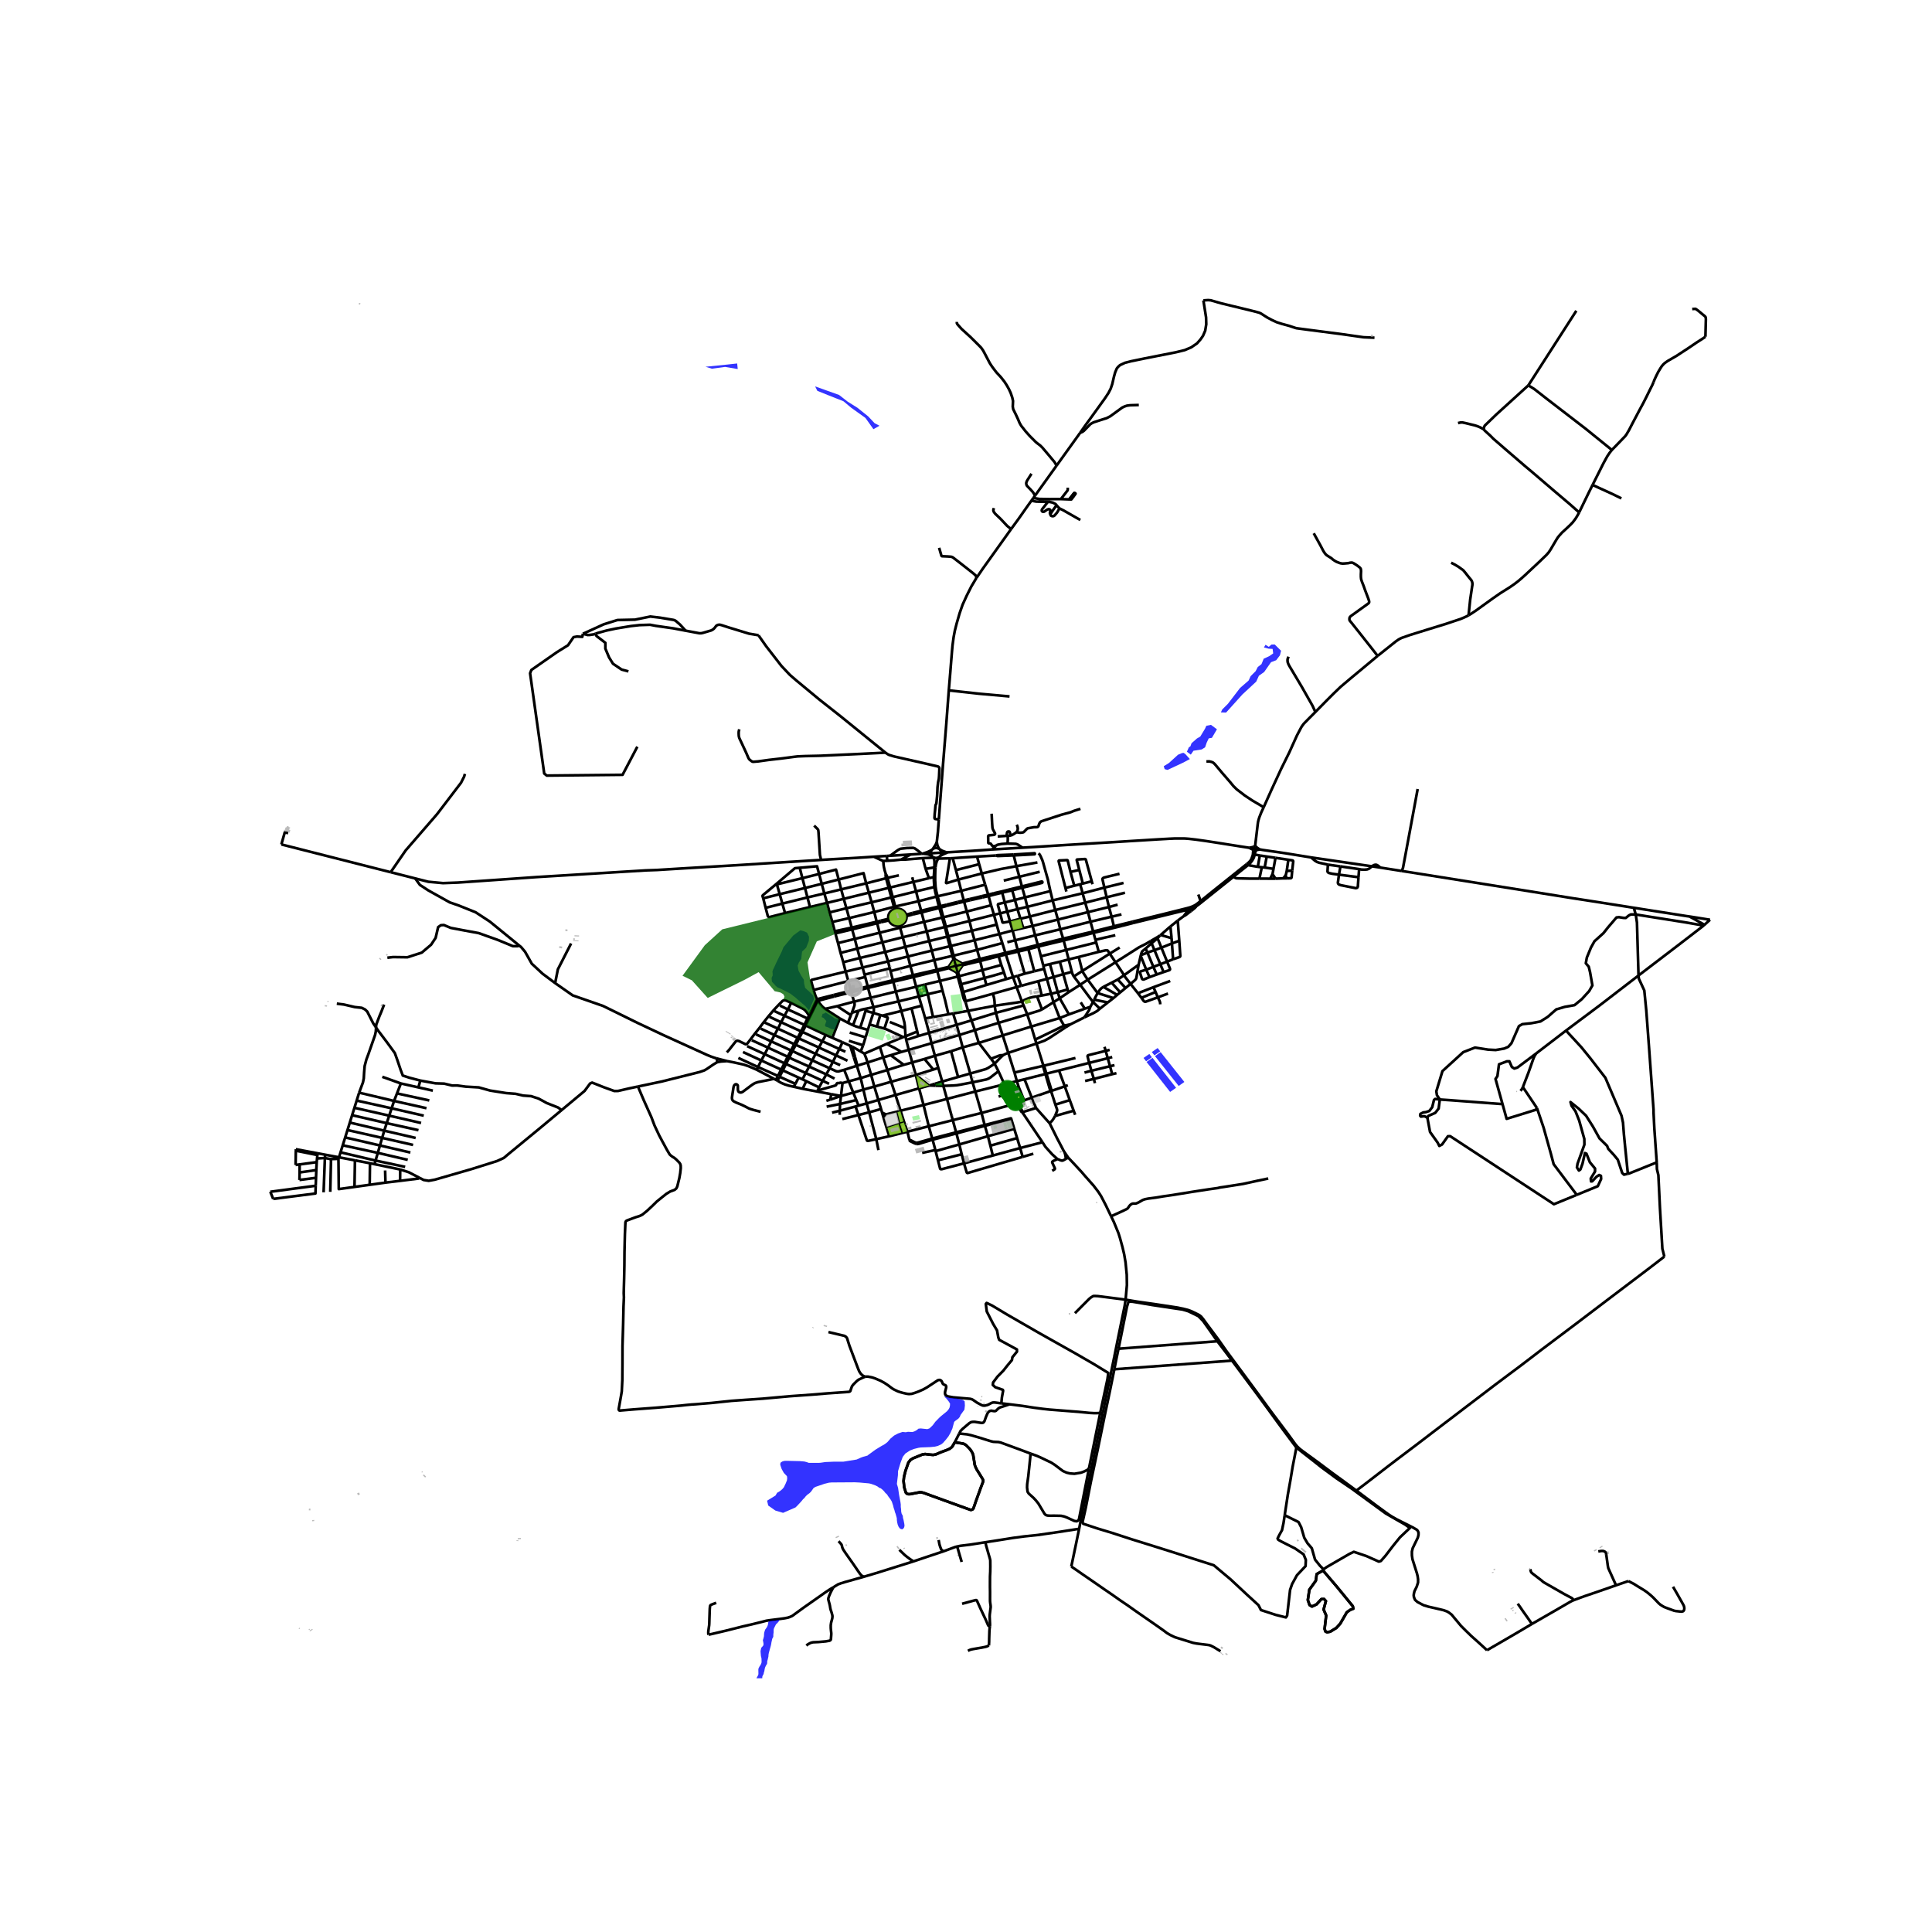 <svg xmlns="http://www.w3.org/2000/svg" xmlns:xlink="http://www.w3.org/1999/xlink" width="960" height="960" viewBox="0 0 720 720"><defs><style>*{stroke-linejoin:round;stroke-linecap:butt}</style></defs><g id="figure_1"><path id="patch_1" d="M0 720h720V0H0z" style="fill:#fff"/><g id="axes_1"><path id="patch_2" d="M90 625.44h558V101.76H90z" style="fill:#fff"/><g id="LineCollection_1"><path d="m350.596 338.236-.141-.553M350.596 338.236l2.324-.653M350.596 338.236l-.526.128M350.596 338.236l.957 3.609M357.42 363.79l-.38-1.505M357.42 363.79l8.682-2.246M357.42 363.79l-.49.129M357.42 363.79l.823 3M360.792 376.715l-.927-3.085M360.792 376.715l1.242 3.549M360.792 376.715l-5.592.975M360.792 376.715l9.914-1.908M364.766 388.662l-1.468-4.757M364.766 388.662l4.547 5.907M364.766 388.662l8.92-2.789M364.766 388.662l-6.01 1.673M381.707 402.235l-2.754.67M381.707 402.235l7.882-1.985M384.509 409.064l-2.33-5.92-.472-.91M374.448 404.023l4.505-1.117M374.448 404.023l-.34.112M374.448 404.023l-.39-.488M374.448 404.023l1.335 2.047M386.086 412.918l-4.878 1.49M386.086 412.918l-1.577-3.854M386.086 412.918l5.082 5.69M396.814 429.555l-.461-.75-.681-1.318-1.679-3.188-2.825-5.692M393.206 415.889l-.688 1.17-.507.687-.843.861M398.092 431.412l-.932.51M398.092 431.412l-1.278-1.857M414.073 453.265l-1.99-4.145-1.762-3.395-1.05-1.615-1.748-2.277-3.067-3.46-1.38-1.606-2.707-2.932-2.277-2.423M616.24 142.369l-.447 1.059-.891 1.774-1.309 2.662-1.229 2.423-1.331 2.463-2.647 5.008-1.259 2.449-1.021 1.75-.472.625-4.94 5.107M593.505 180.73l4.023-8.03 1.446-2.635.824-1.239.896-1.137M569.569 143.614l2.17 1.338 4.894 3.823 14.415 11.104 9.646 7.81M547.961 228.913l-.665.37M588.503 190.97l-.47.87-.381.65-.325.533-.314.459-.476.626-.496.634-.934.968-1.27 1.192-1.713 1.57-1.025 1.135-.59.75-.533.844-.93 1.577-1.146 1.947-.711 1.078-.9 1.039-.847.808-1.611 1.555-2.443 2.281-2.965 2.783-1.592 1.42-1.059.897-1.46 1.117-1.626 1.125-3.6 2.263-2.631 1.822-6.542 4.712-1.952 1.288M349.122 313.74l-.398.962-.338.543-.37.548-.355.57M349.88 305.387l-.354 4.746-.404 3.607" clip-path="url(#p1869d67fe5)" style="fill:none;stroke:#000"/><path d="m350.077 316.403-.305-.46-.303-.64-.177-.532-.17-1.031M470.94 300.831l-.863 1.837-.749 1.893-.31.996-.189.797-.105.761-.848 7.117-.13 1.203M467.746 315.435l-.266.006-.25.08-.215.148" clip-path="url(#p1869d67fe5)" style="fill:none;stroke:#000"/><path d="m468.4 315.852-.168-.202-.225-.144-.261-.071M469.453 316.556l-.4-.264-.428-.284-.225-.156M468.482 316.458l.021-.31-.103-.296M347.66 316.362l-.374.34M350.077 316.403l-.565-.296-.636-.11-.64.089-.575.276M350.077 316.403l.18.152M347.286 316.701l-.82.45-.729.334-.65.238-1.267.438M347.286 316.701l-.203.294-.143.323-.076.343-.006.35M350.822 317.764l-.157-.64-.408-.57" clip-path="url(#p1869d67fe5)" style="fill:none;stroke:#000"/><path d="m352.744 317.644-1.066-.386-.594-.23-.827-.473M466.83 316.578l.218.286M465.554 315.94l.413.235.863.403M466.761 316.19l.01.197.059.19M343.82 318.16l.537-.026M343.82 318.16l-.305.02M347.421 319.179l.216.185M344.357 318.134l1.395.233.503.164.446.213.72.435" clip-path="url(#p1869d67fe5)" style="fill:none;stroke:#000"/><path d="m346.858 318.011.089.427.191.397.283.344M466.93 318.37l.629.097M466.93 318.37l-.128.53-.385 1.054-.227.484-.394.505-.582.598-.654.527M466.93 318.37l.118-1.506M467.559 318.467l1.936.348M467.559 318.467l.125-.499.09-.32.132-.327.192-.37M465.1 322.413l.59-.53.371-.399.544-.712.266-.42.294-.533.227-.605.167-.747M350.148 319.278l.318-.338M347.637 319.364l.707.317.638.054.622-.138.544-.319M349.7 319.979l.268-.398.18-.303M364.116 319.227l.786 2.83M364.116 319.227l6.998-.401M355.042 319.822l4.013-.27 5.061-.325M347.637 319.364l.138.257M355.042 319.822l-1.04.05M355.042 319.822l1.196 4.442M488.6 319.535l22.712 3.323M494.876 322.217l-3.237-.697-.831-.292-.802-.491-1.407-1.202M469.453 316.556l1.1.192 6.005.865 2.822.426 9.22 1.496M348.002 326.879l-1.802.397M348.002 326.879l.505-.057M348.002 326.879l.03 1.352.144 2.341M348.21 323.274l-.06 1.117-.148 2.488M312.55 327.767l.93 3.68M312.55 327.767l-6.311 1.612M305.259 325.707l6.306-1.632.985 3.692M322.794 329.191l-.97-3.795-9.274 2.37M306.239 329.38l-.98-3.673M306.239 329.38l.968 3.59M306.239 329.38l-6.242 1.556M348.176 330.572l.48-.12M348.176 330.572l-6.79 1.617M348.176 330.572l.37 1.858.43 1.71M391.442 332.09l.842 3.463M391.442 332.09l-9.453 2.334M387.031 318l.352.364.17.248.291.563.605 1.388.238.711.87 3.132.961 3.398.166.86.758 3.426M368.276 333.41l-1.122-3.71M368.276 333.41l.136.538M368.276 333.41l-2.245.513M368.276 333.41l2.112-.534M392.284 335.553l.971 3.59M392.284 335.553l-9.417 2.394M392.284 335.553l11.177-2.65M445.77 337.76l1.18-.847 2.919-2.334 9.287-7.409.616-.523M443.735 338.696l1.263-.53.772-.406" clip-path="url(#p1869d67fe5)" style="fill:none;stroke:#000"/><path d="m443.905 339.507.75-.62.638-.526.261-.28.216-.321M443.735 338.696l-.12-.221-.178-.313M443.735 338.696l-1.29.409M443.905 339.507l-.007-.196-.023-.185-.064-.246-.076-.184M370.424 340.902l-1.07-3.535M370.424 340.902l.994 3.669M370.424 340.902l-9.138 2.329M370.424 340.902l2.302-.516M394.256 342.7l-1-3.557M394.256 342.7l.87 3.618M394.256 342.7l-9.446 2.371M394.256 342.7l11.194-2.777M361.286 343.23l-8.75 2.164M361.286 343.23l-.994-3.527M361.286 343.23l.895 3.647M371.418 344.57l1.025 3.519M371.418 344.57l-9.237 2.307M352.535 345.394l-.982-3.55M352.535 345.394l-.42.073M352.535 345.394l.917 3.53M335.444 345.726l-.16-.774M335.444 345.726l.988 3.556M335.444 345.726l8.924-2.172M335.444 345.726l-7.65 1.88M362.181 346.877l1.003 3.52M362.181 346.877l-8.73 2.047M407.397 347.147l.126.502M407.397 347.147l-1.002-3.659M407.397 347.147l-11.2 2.654M407.397 347.147l7.712-1.95M407.523 347.65l.708 2.568M407.523 347.65l8.418-2.062 2.454-.598M407.523 347.65l-11.136 2.848M372.443 348.089l1.1 3.376M372.443 348.089l-9.26 2.309M372.443 348.089l4.927-1.32M432.56 348.449l4.06 1.177M432.56 348.449l-.235.15M436.176 345.286l-.696.587-2.92 2.576M353.452 348.924l-.45.122M353.452 348.924l.942 3.597M336.432 349.282l.953 3.596M336.432 349.282l-7.568 1.9M336.432 349.282l8.935-2.157M396.197 349.8l-1.071-3.482M396.197 349.8l.19.698M396.197 349.8l-9.434 2.328M396.387 350.498l.95 3.527M396.387 350.498l-9.439 2.25M363.184 350.398l.957 3.592M363.184 350.398l-8.79 2.123M328.864 351.182l-1.07-3.577M328.864 351.182l.987 3.607M328.864 351.182l-9.39 2.34M312.306 351.455l-.981-3.6M312.306 351.455l.946 3.661M312.306 351.455l6.253-1.544M373.543 351.465l1.128 3.631M373.543 351.465l-9.402 2.525M354.394 352.521l-.44.12M354.394 352.521l.995 3.613M337.385 352.878l.99 3.573M337.385 352.878l8.893-2.18M337.385 352.878l-7.534 1.911M319.474 353.523l.96 3.487M319.474 353.523l-.915-3.612M319.474 353.523l-6.222 1.593M364.141 353.99l.968 3.399M364.141 353.99l-8.752 2.144M329.85 354.79l1.101 3.5M329.85 354.79l-9.415 2.22M374.671 355.096l.176.605M374.671 355.096l-2.69.686M374.671 355.096l4.59-1.096M313.252 355.116l1.012 3.471M371.98 355.782l.19.617M371.98 355.782l-1.12.246M374.847 355.7l2.68 8.435M374.847 355.7l4.617-1.096M374.847 355.7l-2.678.699M370.86 356.028l.187.623M370.86 356.028l-5.75 1.361M355.389 356.134l-.455.083M355.389 356.134l.405 1.355M338.375 356.451l.88 3.515M338.375 356.451l-7.424 1.84M338.375 356.451l8.861-2.186M372.17 356.399l.983 3.214M372.17 356.399l-1.123.252M371.047 356.651l-5.768 1.495M320.435 357.01l1.021 3.558M320.435 357.01l-6.171 1.577M365.11 357.389l.17.757M365.11 357.389l-4.465 1.18M365.28 358.146l.822 3.398M365.28 358.146l-4.453 1.07M330.951 358.29l.666 2.597M330.951 358.29l-9.495 2.278M314.264 358.587l.88 3.504M415.722 358.608l-2.147-3.21M415.722 358.608l-10.368 6.503M418.865 363.468l-.481-.879-2.662-3.981M428.82 350.697l-1.928 1.125-1.52.762-.9.462-8.75 5.562M373.153 359.613l1.007 2.819M373.153 359.613l-7.051 1.93M356.44 359.639l-.646-2.15M356.44 359.639l-.571.14M356.44 359.639l.119.523M356.44 359.639l2.2-.54M355.869 359.78l.123.51M355.869 359.78l-2.373.564M355.869 359.78l-.546-2.143M339.255 359.966l.98 3.457M339.255 359.966l8.916-2.16M339.255 359.966l-7.377 1.94M356.559 360.162l2.235-.459M356.559 360.162l-.567.127M356.559 360.162l.48 2.123M355.992 360.29l.491 2.079M355.992 360.29l-2.374.522M321.456 360.568l.735 2.64M321.456 360.568l-6.312 1.523M389.1 361.06l-3.655.907M389.1 361.06l1.055 3.76M389.1 361.06l-.291-1.175M366.102 361.544l.804 2.928M331.878 361.906l-.261-1.02M331.878 361.906l.855 3.384M315.144 362.091l1.007 3.53M303.202 368.937l-.937-3.405.022-.182.17-.177 12.687-3.082M399.446 362.176l-1.183-4.625M399.446 362.176l-3.176.865M400.18 363.899l-.261-.427-.261-.602-.212-.694M374.16 362.432l.784 2.469M366.906 364.472l3.143-.844 4.11-1.196M340.236 363.423l.197.683M340.236 363.423l-7.503 1.867M340.236 363.423l8.898-2.033M356.93 363.919l-6.64 1.644M356.93 363.919l.804 3.028M356.93 363.919l-.447-1.55M322.44 364.098l-.249-.89M322.44 364.098l-6.289 1.522M323.37 367.613l-.08-.313-.85-3.202M340.433 364.106l1 3.636M340.433 364.106l8.853-2.208M340.433 364.106l-7.534 1.774M377.527 364.135l1.329 3.713M377.527 364.135l1.733-.478M377.527 364.135l-2.583.766M366.906 364.472l.684 2.604M366.906 364.472l-8.663 2.318M374.944 364.9l-7.354 2.176M332.733 365.29l.166.59M332.733 365.29l-9.363 2.323M316.151 365.62l.972 3.548M316.151 365.62l-12.949 3.317M332.899 365.88l.953 3.655M332.899 365.88l-9.397 2.285M358.243 366.79l-.509.157M358.243 366.79l.737 2.908M402.55 367.005l-2.37-3.106M402.55 367.005l4.77 6.415M402.55 367.005l2.804-1.894M402.55 367.005l-4.314 2.775M367.59 367.076l-8.61 2.622M341.433 367.742l.996 3.607M341.433 367.742l3.274-.838M341.433 367.742l-7.581 1.793M323.37 367.613l.132.552M323.37 367.613l-2.108.537M378.856 367.848l1.993 5.433M378.856 367.848l1.683-.456M378.856 367.848l-8.885 2.496M323.502 368.165l.98 3.667M323.502 368.165l-2.087.53M317.123 369.168l.158.61M317.123 369.168l-6.487 1.64M317.123 369.168l2.037-.484M351.25 369.215l-5.493 1.28M351.25 369.215l-.96-3.652M353.44 378.003l-1.225-5.23-.965-3.558M333.852 369.535l.99 3.643M333.852 369.535l-9.37 2.297M358.98 369.698l-.486.107M359.865 373.12l-.36-1.652-.525-1.77M317.28 369.779l1.003 3.502M317.28 369.779l2.062-.548M317.28 369.779l-6.466 1.607M359.865 373.12l4.382-1.177 5.724-1.6M370.706 374.807l-.067-1.593-.122-.961-.197-.882-.35-1.027M342.429 371.35l1.009 3.45M342.429 371.35l-7.587 1.828M342.429 371.35l3.328-.855M324.483 371.832l-6.2 1.45M324.483 371.832l1.036 3.51M334.842 373.178l1.067 3.58M334.842 373.178l-9.323 2.164M380.849 373.281l.626 1.432M370.706 374.807l8.3-1.202 1.843-.324M386.495 371.325l-1.449.216-1.305.324-1.096.413-.98.445-.816.558M359.865 373.63v-.51M359.865 373.63l-.278-.438M318.283 373.281l-6.295 1.68M317.485 377.416l.912-2.562.09-.41-.03-.58-.174-.583M407.32 373.42l2.586 2.476M407.32 373.42l.446-.868M407.32 373.42l-.992 1.808M381.475 374.713l-10.337 2.742M381.475 374.713l1.345 3.31M343.438 374.8l1.373 4.733M343.438 374.8l-3.734.981M371.138 377.455l-.288-1.594-.144-1.054M406.328 375.228l-2.053.68M404.097 379.155l.628-.917.4-.648.742-1.124.461-1.238M325.52 375.342l-2.748.572M325.474 377.494l.164-.708.02-.723-.139-.72M339.704 375.781l2.127 8.626M339.704 375.781l-3.795.977M322.772 375.914l-.19.789M319.936 376.672l1.266-.434.715-.163.855-.16M409.906 375.896l2.95-2.312M404.097 379.155l3.513-1.66.855-.481.51-.32.93-.798M388.317 376.195l-1.822-4.87M388.317 376.195l4.292-2.704M382.82 378.024l4.408-1.359 1.089-.47M335.909 376.758l-7.05 1.734M337.269 383.15l-.052-.813-.181-1.302-1.127-4.277M322.583 376.703l-2.003 6.283M322.583 376.703l2.89.79M325.474 377.494l2.585.782M325.474 377.494l-1.416 4.288M371.138 377.455l-9.104 2.809M371.138 377.455l1.02 3.729M382.82 378.024l1.508 4.547M382.82 378.024l-10.662 3.16M328.06 378.276l-1.257 4.292M328.06 378.276l.8.216M329.586 383.322l1.225-3.754.029-.222-.057-.14-.13-.118-1.793-.596M344.81 379.533l1.449 5.397M344.81 379.533l2.916-.509M362.034 380.264l1.264 3.641M362.034 380.264l-5.524 1.667M331.594 380.86l5.675 2.29M316 381.166l1.111-2.843M316 381.166l1.893.911M312.992 379.537l1.464.802 1.543.827M372.158 381.184l1.528 4.69M372.158 381.184l-8.86 2.721M324.058 381.782l2.745.786M324.058 381.782l-.624 2.014M317.893 382.077l2.043-5.405M320.58 382.986l-1.404-.4-1.283-.509M326.803 382.568l2.783.754M384.328 382.571l10.576-3.173M384.328 382.571l-10.642 3.302M384.328 382.571l1.457 4.858M320.58 382.986l2.854.81M337.269 383.15l.205 3.065M336.6 386.492l-6.095-2.835-.919-.335M323.434 383.796l-.864 2.798M363.298 383.905l-5.747 1.793M341.83 384.407l.386 1.701M341.83 384.407l-4.356 1.808M346.259 384.93l.889 3.85M346.259 384.93l10.251-3M346.259 384.93l-4.043 1.178M373.686 385.873l2.08 6.483M337.474 386.215l.252 1.363M337.474 386.215l-.873.277M342.216 386.108l-4.49 1.47M336.6 386.492l-6.22 2.555M337.726 387.578l.956 3.688M386.279 388.905l-.494-1.476M386.279 388.905l2.405 7.732M386.279 388.905l-10.513 3.451M397.071 382.888l-6.118 4.01-1.672.918-3.002 1.089M347.148 388.78l-8.466 2.486M347.148 388.78l1.263 4.68M357.55 385.698l-.146.032-10.256 3.05M330.38 389.047l-2.466 1.103M335.947 392.017l-2.548-1.473-3.019-1.497M327.914 390.15l1.225 3.931M327.914 390.15l-5.792 2.498M338.682 391.266l-2.735.75M338.682 391.266l1.28 4.684M320.766 391.87l.894-2.329M320.766 391.87l-3.153-1.814M320.766 391.87l1.356.778M335.947 392.017l-4.017 1.235M323.301 395.964l-.484-1.551-.695-1.765M331.93 393.252l-2.791.83M331.93 393.252l4.894 3.573M348.41 393.46l1.279 4.554M348.41 393.46l6.025-1.697M348.41 393.46l-3.88 1.188M329.139 394.081l-5.838 1.883M329.139 394.081l1.566 4.687M344.53 394.648l3.284 3.939M344.53 394.648l-4.568 1.302M339.962 395.95l1.325 4.645M339.962 395.95l-3.138.875M336.824 396.825l-6.119 1.943M349.689 398.014l1.446 5.048M349.689 398.014l-1.875.573M347.814 398.587l-6.527 2.008M330.705 398.768l1.403 4.373M330.705 398.768l-6.058 1.807M341.287 400.595l-9.18 2.546M341.287 400.595l1.215 4.999M346.181 404.5l-4.732-3.775-.162-.13M378.953 402.906l-.888-3.195M378.953 402.906l.67 2.156M332.108 403.141l-6.273 1.796M332.108 403.141l1.622 4.94M313.984 403.62l2.33-.632M313.984 403.62l-.576 4.816M304.685 406.408l6.357-1.784.491-.206.121-.228.136-.327.227-.214.333-.042.257.057.212-.043.287-.128h.273l.605.128M391.868 406.531l-.375.1M391.868 406.531l4.946-1.67M391.868 406.531l-.117-.622-1.775-5.784M391.868 406.531l-.057.449M313.408 408.436l4.577-1.244M313.408 408.436l-3.654-.681M313.408 408.436l-.35 2.986M313.408 408.436l-3.968 1.367M381.659 410.075l-2.612.985M381.659 410.075l2.85-1.011M381.659 410.075l-2.035-5.013M338.924 424.875l-.744-3.12M338.924 424.875l.177.34 1.697.839.605.235M341.448 425.858l-.593-.181-1.524-.776-.407-.026M371.114 318.826l.67.192 6-.236M377.726 318.452l-5.953.232-.66.142M349.7 319.979l4.301-.108M348.639 323.261l.158-1.144.196-.74.185-.501.242-.477.28-.42M364.902 322.058l.985 3.477M364.902 322.058l-8.664 2.206M356.238 324.264l.93 3.522M365.887 325.535l1.267 4.166M365.887 325.535l-8.718 2.251M378.784 322.797l-5.834 1.07-7.063 1.668M334.985 326.22l-4.242.924M330.743 327.144l-.532.148M330.743 327.144l-.26-.828-.144-.224-.178-.174M330.743 327.144l.974 3.61M330.211 327.292l.972 3.59M330.211 327.292l-7.417 1.9" clip-path="url(#p1869d67fe5)" style="fill:none;stroke:#000"/><path d="m330.161 325.918-.095.228-.026.23.171.916M357.169 327.786l1.054 4.195M354.001 319.871l-1.418 8.943-.02.102.01.115.077.071.115.017.148-.038 4.256-1.295M340.398 328.662l.988 3.527M340.398 328.662l-.42-1.737M340.398 328.662l-8.681 2.093M340.398 328.662l5.802-1.386M322.794 329.191l1 3.488M322.794 329.191l-9.314 2.256M367.154 329.7l-8.931 2.28M348.656 330.451l-.154-2.395.005-1.234M349.413 334.02l-.47-1.836-.15-.825-.137-.908M331.717 330.755l-.534.127M331.717 330.755l.982 3.584M331.183 330.882l1.005 3.569M331.183 330.882l-7.39 1.797M313.48 331.447l.967 3.53M313.48 331.447l-6.273 1.522M358.223 331.98l-8.81 2.04M358.223 331.98l.944 3.575M373.316 332.206l.17.458M373.316 332.206l-2.928.67M373.316 332.206l3.755-.937M341.386 332.189l.933 3.671M341.386 332.189l-8.687 2.15M323.793 332.679l1.04 3.583M323.793 332.679l-9.346 2.297M377.784 318.782l1 4.015M377.784 318.782l-.058-.33M377.784 318.782l6.638-.344 1.132-.074.061-.03.042-.062.017-.084-.028-.144-.037-.053-.07-.017-.092.002-1.123.078-6.598.398M373.486 332.664l.959 3.66M373.486 332.664l3.73-.869M373.486 332.664l-2.926.715M307.207 332.97l1.021 3.509M307.207 332.97l-6.292 1.479M377.217 331.795l-.146-.526M377.217 331.795l1.009 3.59M377.217 331.795l3.741-.956M368.412 333.948l.941 3.42M368.412 333.948l2.148-.57M368.412 333.948l-2.256.494M349.413 334.02l-.437.12M349.413 334.02l1.042 3.663M332.699 334.339l-.511.112M332.699 334.339l.928 3.486M381.989 334.424l-1.03-3.585M381.989 334.424l-3.763.961M382.867 337.947l-.486-1.918-.392-1.605M332.188 334.45l.968 3.499M332.188 334.45l-7.355 1.812M314.447 334.976l.988 3.505M314.447 334.976l-6.219 1.503M378.226 335.385l-3.781.94M378.226 335.385l.971 3.421M359.167 335.555l-2.147.536M359.167 335.555l.128.48M359.167 335.555l2.264-.527M342.32 335.86l6.656-1.72M342.32 335.86l-8.693 1.965M342.32 335.86l.968 3.55M359.295 336.034l2.275-.55M359.295 336.034l.997 3.669M359.295 336.034l-2.15.483M324.833 336.262l.979 3.622M324.833 336.262l-9.398 2.22M374.445 336.324l.926 3.409M372.726 340.386l-.825-3.042-.009-.173.044-.15.082-.119 2.427-.578M308.228 336.479l.922 3.55M308.228 336.479l-6.368 1.548M369.353 337.367l-9.061 2.336M350.455 337.683l-.55.134M350.455 337.683l2.321-.54M349.904 337.817l-3.672.866M349.904 337.817l.166.547M349.904 337.817l-.928-3.677M382.867 337.947l-3.67.86M382.867 337.947l.953 3.612M333.627 337.825l-.47.124M333.627 337.825l.215.844M333.156 337.949l-7.344 1.935M333.156 337.949l.186.84M443.437 338.162l-1.162.316M447.426 335.803l-1.596 1.224-.666.413-.93.427-.797.295M350.07 338.364l1.026 3.598M350.07 338.364l-3.653.894M315.435 338.481l1.017 3.67M315.435 338.481l-6.285 1.548M442.275 338.478l-8.977 2.242-11.3 2.768M442.275 338.478l.08.253.09.374M379.197 338.806l-3.826.927M379.197 338.806l1.076 3.577M442.446 339.105l.011.282-.001.075-.018.084M422.188 344.001l17.874-4.355 2.384-.541M393.255 339.143l-9.435 2.416M393.255 339.143l11.166-2.743M343.288 339.41l.154.64M343.288 339.41l-3.26.828M343.288 339.41l2.944-.727M443.905 339.507l-.552.367M375.371 339.733l-2.645.653M375.371 339.733l1.023 3.66M442.438 339.546l.265.088.196.078.185.06.27.102M441.088 341.467l.745-.407 1.18-.912.34-.274M360.292 339.703l-8.739 2.142M442.438 339.546l-.472.76-.878 1.161M325.812 339.884l.9 3.62M325.812 339.884l-9.36 2.268M343.442 340.05l.926 3.504M343.442 340.05l2.975-.792M343.442 340.05l-3.274.76M309.15 340.03l1.034 3.557M376.394 343.393l-2.485.446-.146.005-.069-.03-.067-.055-.052-.087-.85-3.286M441.088 341.467l-2.182 1.609M383.82 341.559l.99 3.512M383.82 341.559l-3.547.824M351.553 341.845l-.457.117M316.452 342.152l.954 3.536M316.452 342.152l-6.268 1.435M380.273 342.383l1.056 3.461M380.273 342.383l-3.879 1.01M376.394 343.393l.976 3.376M326.712 343.503l.17.555M326.712 343.503l-9.306 2.185M326.712 343.503l1.46-.385M344.368 343.554l1 3.571M344.368 343.554l6.728-1.592M310.184 343.587l.927 3.469M326.882 344.058l.912 3.547M326.882 344.058l1.472-.37M326.882 344.058l-9.314 2.302M384.81 345.071l-3.481.773M384.81 345.071l.956 3.511M317.406 345.688l.162.672M317.406 345.688l-6.295 1.368M381.329 345.844l-3.96.925M395.126 346.318l11.27-2.83M395.126 346.318l-9.36 2.264M317.568 346.36l.991 3.551M317.568 346.36l-6.243 1.494M377.37 346.77l.945 3.65M311.111 347.056l.214.798M345.367 347.125l.911 3.573M345.367 347.125l6.749-1.658M327.794 347.605l-9.235 2.306M385.766 348.582l.997 3.546M385.766 348.582l-7.451 1.838M431.24 349.292l.15.368M431.24 349.292l1.085-.693M431.24 349.292l-2.42 1.405M431.39 349.66l1.434 3.511M431.39 349.66l-2.224 1.865M431.39 349.66l.935-1.06M378.315 350.42l.945 3.58M378.315 350.42l-2.92.713M346.278 350.698l6.723-1.652M346.278 350.698l.958 3.567M408.518 351.24l-11.182 2.785M408.518 351.24l.964 3.486M408.518 351.24l-.287-1.022M436.75 351.586l-.13-1.96M436.75 351.586l2.727-.988M436.75 351.586l-3.926 1.585M437.158 357.485l-.023-.593-.385-5.306M386.763 352.128l.185.62M386.763 352.128 379.26 354M386.948 352.747l.968 3.626M386.948 352.747l-3.69.997M432.824 353.171l2.123 5.202M432.824 353.171l-2.588.925M383.258 353.744l2.187 8.223M383.258 353.744l-3.794.86M379.26 354l.204.604M397.336 354.025l.927 3.526M397.336 354.025l-9.42 2.348M347.236 354.265l.935 3.541M347.236 354.265l6.719-1.623M379.464 354.604l2.39 8.255M409.482 354.726l-7.473 1.907M413.575 355.398l-.735-1.128-.25-.12-.302-.015-.34.042-2.466.549M413.575 355.398l-10.29 6.492M413.575 355.398l3.705-2.288M425.145 355.967l-.042.224M425.145 355.967l2.478-.95M426.958 353.483l-1.212.987-.177.241-.152.388-.272.868M387.916 356.373l.893 3.512M398.263 357.55l3.746-.917M398.263 357.55l-3.298.858M348.171 357.806l6.763-1.589M348.171 357.806l.963 3.584M424.32 359.55l-5.455 3.918M424.32 359.55l.783-3.359M421.322 366.67l1.675-1.426.325-.4.144-.334.091-.455.764-4.504M388.809 359.885l2.463-.603M349.134 361.39l.152.508M349.134 361.39l4.362-1.046M349.286 361.898l4.332-1.086M349.286 361.898l1.004 3.665M385.445 361.967l-3.59.892M381.854 362.86l-2.594.797M418.865 363.468l-2.316 1.575M421.322 366.67l-1.895-2.42-.562-.782M400.18 363.899l3.106-2.009M390.155 364.82l2.488-.736M390.155 364.82l-3.207.836M390.155 364.82l1.558 5.519M350.29 365.563l-5.583 1.34M421.322 366.67l2.772 3.48M421.322 366.67l-1.857 1.527M344.707 366.904l1.05 3.591M411.202 367.783l3.076-1.556M411.202 367.783l5.132 2.983M409.05 370.083l.795-1.146.56-.605.797-.549M345.757 370.495l1.97 8.53M392.61 373.491l2.294 5.907M392.61 373.491l-.897-3.152M392.61 373.491l2.314-1.459M355.2 377.69l-1.76.313M355.2 377.69l1.31 4.24M353.44 378.003l-5.714 1.021M404.097 379.155l-5.122 2.562M356.51 381.93l1.04 3.768M316.658 384.793l5.912 1.8M357.55 385.698l1.207 4.637M322.57 386.594l-.91 2.947M316.362 387.886l5.298 1.655M316.85 389.74l-2.879-1.322M316.85 389.74l.763.316M316.85 389.74l1.354 4.362M358.757 390.335l-4.322 1.428M358.757 390.335l2.836 9.735M354.435 391.763l2.62 9.602M375.766 392.356l2.3 7.355M373.838 393.231l.914-.483 1.014-.392M400.8 394.29l-11.72 2.846M323.301 395.964l-3.776 1.156M323.301 395.964l1.346 4.611M414.501 393.94l-1.676.426M370.66 396.428l1.429 2.791M369.313 394.569l.72.935.628.924M373.838 393.231l-.999.919-2.178 2.278M361.593 400.07l5.725-1.63.87-.412 2.473-1.6M388.652 397.24l.428-.104M388.652 397.24l-10.587 2.47M388.652 397.24l.937 3.01M388.652 397.24l.032-.603M319.525 397.12l-.331.1M319.525 397.12l-.867-3.16M319.525 397.12l-.058.474M314.592 398.692l4.602-1.471M314.592 398.692l1.722 4.296M309.184 398.103l2.466 1.11.44.074.45-.007 2.052-.588M394.651 398.948l-4.675 1.177M394.651 398.948l11.254-2.834M394.651 398.948l2.163 5.914M372.089 399.22l1.97 4.315M362.44 403.347l5.15-1.064.832-.327.727-.449 2.94-2.288M361.593 400.07l.847 3.277M361.593 400.07l-4.538 1.295M389.589 400.25l.387-.125M389.589 400.25l1.712 5.815.192.566M324.647 400.575l-3.895 1.196M324.647 400.575l1.188 4.362M357.055 401.365l-5.92 1.697M320.752 401.77l-4.438 1.218M320.752 401.77l-1.285-4.176M320.752 401.77l.996 4.285M316.314 402.988l1.671 4.204M351.135 403.062l.41 1.613M351.135 403.062l-2.713.826M362.44 403.347l1.027 3.435M351.545 404.675l3.612-.13 1.422-.106 1.414-.234 4.447-.858M397.947 404.409l-1.133.453M351.545 404.675l1.369 4.865M351.545 404.675l-2.972-.068M396.814 404.862l1.854 5.12M325.835 404.937l-4.087 1.118M325.835 404.937l1.505 4.996M321.748 406.055l-3.763 1.137M321.748 406.055l1.231 5.157M363.467 406.782l2.323 7.991M363.467 406.782l-10.553 2.758M363.467 406.782l10.641-2.647M317.985 407.192l1.138 2.768M333.73 408.082l1.872 5.852M333.73 408.082l8.772-2.488M333.73 408.082l-6.39 1.85M384.509 409.064l6.984-2.433M352.914 409.54l2.158 7.908M352.914 409.54l-8.73 2.26M398.668 409.983l-5.357 1.68M398.668 409.983l1.456 3.954M327.34 409.933l1.014 3.362M327.34 409.933l-4.36 1.279M319.123 409.96l-6.065 1.462M319.123 409.96l.845 2.066M379.047 411.06l-.398.14M379.047 411.06l-.223-.385-1.896-2.889M381.208 414.409l-.711-1.195-.184-.295-.72-1.03-.196-.306-.35-.523M322.98 411.212l-3.012.814M322.98 411.212l.942 3.309M313.058 411.422l-4.997 1.014M313.058 411.422l-.102 2.507M393.311 411.664l-1.5-4.684M393.206 415.889l.545-1.384.193-.523.026-.303-.053-.302-.606-1.713M344.184 411.8l-1.682-6.206M344.184 411.8l1.943 7.923M344.184 411.8l-8.582 2.134M319.968 412.026l-1.134.334M318.834 412.36l-5.878 1.569M318.834 412.36l1.08 3.18M328.354 413.295l.347 1.27M328.354 413.295l-4.432 1.226M312.956 413.929l-2.862.728M312.956 413.929l-.018 1.528M400.124 413.937l-6.918 1.952M400.124 413.937l.56 1.523M335.602 413.934l1.323 4.16M335.602 413.934l-1.418.381M334.184 414.315l1.082 4.38M334.184 414.315l-3.857.955M381.276 414.946l7.225 10.733M381.276 414.946l-.068-.537M381.276 414.946l-.427-.345M323.922 414.52l-4.009 1.02M323.922 414.52l2.64 10.008M328.701 414.565l.632 2.167M330.327 415.27l-.385-.082-.314-.123-.373-.194-.554-.306M365.79 414.773l1.155 4.497M365.79 414.773l-10.718 2.675M378.649 411.2l-1.205.38-11.654 3.193M330.327 415.27l-.406.448-.354.5-.234.514M319.913 415.54l-6.005 1.504M326.563 424.528l-3.008.634-.184-.01-.183-.034-.148-.186-3.127-9.393M329.333 416.732l1.081 3.547M376.884 417.072l1.098 3.622M376.884 417.072l-.069-.253-.032-.038-.052-.018-.084-.002-9.702 2.51M376.884 417.072l-9.848 2.493M355.072 417.448l-8.945 2.275M355.072 417.448l1.235 4.531M336.925 418.094l1.255 3.66M336.925 418.094l-1.659.6M335.266 418.694l1.11 3.499M335.266 418.694l-.29.092M366.945 419.27l.091.295M366.945 419.27l-10.638 2.71M367.036 419.565l1.14 3.86M367.036 419.565l-10.596 2.83M346.127 419.723l1.294 4.579M346.127 419.723l-7.947 2.031M330.414 420.28l4.562-1.494M330.414 420.28l.996 3.171M377.982 420.694l-9.805 2.73M377.982 420.694l1.07 3.439M338.18 421.754l-1.803.439M356.307 421.98l-8.886 2.322M356.307 421.98l.133.416M356.44 422.396l1.062 4.109M356.44 422.396l-8.884 2.338M331.41 423.451l4.693-1.186M331.41 423.451l-4.847 1.077M368.177 423.424l.907 3.536M368.177 423.424l-10.675 3.08M379.051 424.133l-9.967 2.827M379.051 424.133l1.128 3.706M347.421 424.302l.135.432M347.421 424.302l-5.012 1.42-.62.132-.34.004M326.563 424.528l.808 4.085M347.556 424.734l1.021 3.853M341.403 426.289l.413.067.673-.1 5.067-1.522M357.502 426.505l-8.82 2.48M357.502 426.505l.897 3.662M369.084 426.96l.907 3.676M380.179 427.84l8.322-2.16M380.179 427.84l-10.188 2.796M380.179 427.84l.938 3.291M348.683 428.986l-.106-.399M348.683 428.986l.87 3.426M358.4 430.167l-8.847 2.245M358.4 430.167l.857 3.376M369.99 430.636l-10.733 2.907M359.257 433.543l-8.21 2.16-.341.028-.215-.046-.129-.139-.809-3.134M381.117 431.131l-20.488 6.016-.15-.003-.168-.137-.078-.175-.976-3.289M403.286 361.89l-.111-.653-.262-1.075-.298-1.167-.606-2.362M394.965 358.408l-3.693.874M394.965 358.408l1.305 4.633M391.272 359.282l1.37 4.802M403.286 361.89l2.068 3.22M396.27 363.04l-3.627 1.044M396.27 363.04l1.609 5.714M392.643 364.084l1.545 5.676M405.354 365.11l3.697 4.973M386.948 365.656l-6.41 1.736M386.948 365.656l1.261 5.352M397.879 368.754l.357 1.026M397.879 368.754l-3.691 1.006M394.188 369.76l.736 2.272M394.188 369.76l-2.475.579M398.236 369.78l-3.312 2.252M409.05 370.083l5.9 1.878M407.766 372.552l.604-1.217.68-1.252M391.713 370.339l-3.504.669M388.21 371.008l-1.715.317M394.924 372.032l3.43 6.006M398.353 378.038l5.922-2.13M398.353 378.038l-3.449 1.36M394.904 379.398l1.653 2.825M398.975 381.717l-2.418.506M398.975 381.717l-1.904 1.171M396.557 382.223l.514.665M396.557 382.223l-10.772 5.206M374.108 404.135l1.314 2.148M374.108 404.135l-.05-.6M379.624 405.062l-3.669 1.242M375.955 406.304l-.172-.234M375.955 406.304l.973 1.482M339.358 318.446l-7.619.457M339.358 318.446l4.157-.266M335.81 320.349l.993-.548 2.555-1.355M325.65 319.278l4.833-.299M325.65 319.278l3.059 1.395.261.117.219.054M306 320.462l2.9-.182 10.594-.602 6.156-.4M343.904 319.8l-6.792.56-1.301-.011M330.675 320.787l2.398-.157 2.738-.281M330.483 318.979l.027.341.093.802.072.665M330.675 320.787l-1.486.057M428.82 350.697l.346.828M429.166 351.525l-2.208 1.958M429.166 351.525l1.07 2.57M426.958 353.483l.665 1.534M430.236 354.096l2.185 5.241M430.236 354.096l-2.613.92M427.623 355.017l2.2 5.295M434.947 358.373l-2.526.964M433.639 362.261l2.147-.715.193-.16.068-.163-.06-.303-1.04-2.547M437.158 357.485l-.66.275-1.551.613M432.42 359.337l1.219 2.924M432.42 359.337l-2.597.975M429.823 360.312l1.244 2.86M429.823 360.312l-2.654 1.07M427.169 361.383l-2.066-5.192M427.169 361.383l1.228 2.758M428.397 364.14l-2.152.89-.298-.004-.19-.085-.196-.224-.64-1.99-.048-.23.004-.196.057-.16.124-.11.136-.061 1.975-.587M433.639 362.261l-2.572.912M431.067 363.173l-2.67.968M416.549 365.043l-2.271 1.184M416.549 365.043l2.916 3.154M436.114 365.582l-6.255 2.318M414.278 366.227l3.206 3.6M429.859 367.9l-5.765 2.25M429.859 367.9l.788 1.785M419.465 368.197l-1.981 1.63M417.484 369.826l-1.15.94M430.647 369.685l-5.263 2.17M430.647 369.685l.836 2.002M424.094 370.15l1.29 1.705M435.28 370.271l-3.797 1.416M416.334 370.766l-1.384 1.195M425.384 371.855l.812 1.152.16.14.177.113.186.053.204.007 4.56-1.633M432.383 374.288l-.032-.503-.044-.258-.158-.484-.666-1.356M414.95 371.961l-2.095 1.623M407.766 372.552l5.09 1.032M311.988 374.96l-4.516 1.024M311.988 374.96l5.123 3.363M317.111 378.323l.374-.907M295.791 404.997l3.332.757M295.791 404.997l.625-1.083M289.743 402.748l1.408.819 1.308.552 1.506.47 1.826.408M304.493 406.77l5.26.985M304.493 406.77l.192-.362M299.123 405.754l.968.189 4.402.827M309.754 407.755l-.314 2.048M309.44 409.803l-1.473.425M336.377 422.193l-.274.072M343.904 319.8l1.044 3.992M347.775 319.621l-.67.038-3.2.141M348.21 323.274l.429-.013M348.21 323.274l-3.262.518M347.775 319.621l.3.56.116.431.06.566-.003 1.05-.038 1.046M348.507 326.822l.002-.58.049-2.064.08-.917M298.04 323.399l.986 3.86M289.223 329.518l6.9-5.867.122-.072.134-.042 1.662-.138M305.259 325.707l-.775-2.87-6.443.562M344.948 323.792l1.252 3.484M305.259 325.707l-6.233 1.553M299.026 327.26l-9.494 2.316M299.026 327.26l.971 3.676M289.223 329.518l.309.058M284.431 334.771l-.259-.829.015-.14.059-.108.066-.095 4.91-4.081M299.997 330.936l-9.423 2.3M299.997 330.936l.918 3.513M290.574 333.236l-6.143 1.535M290.574 333.236l-1.042-3.66M290.574 333.236l.982 3.513M300.915 334.449l-9.359 2.3M300.915 334.449l.945 3.578M284.431 334.771l.9 3.547M291.556 336.749l-6.225 1.57M291.556 336.749l1.009 3.53M301.86 338.027l-9.295 2.252M292.565 340.28l-5.676 1.461-.204.03-.246-.074-.18-.127-.111-.157-.817-3.095M351.096 341.962l1.02 3.505M352.116 345.467l.885 3.58M353.001 349.046l.954 3.596M353.955 352.642l.98 3.575M354.934 356.217l.389 1.42M355.794 357.49l2.846 1.61M355.323 357.637l-.182.238-1.645 2.469M358.64 359.1l.154.603M358.64 359.1l2.005-.53M358.794 359.703l2.033-.487M358.794 359.703l-1.754 2.582M353.496 360.344l.122.468M353.618 360.812l2.615 1.443.25.114M321.262 368.15l.153.545M321.262 368.15l-2.102.534M319.16 368.684l.182.547M321.415 368.695l-2.073.536M154.735 327.363l-9.142-2.322M306 320.462l-31.36 1.969-21.21 1.26-8.538.53-4.306.151-40.552 2.483-29.301 2.05-5.635.212-5.477-.513-4.886-1.24" clip-path="url(#p1869d67fe5)" style="fill:none;stroke:#000"/><path d="m193.508 352.386-10.967-8.94-5.31-3.478-6.429-2.572-3.201-1.102-8.017-4.482-3.098-2.033-1.751-2.416M193.508 352.386l.72.587 1.457 1.739 2.5 4.433 4.034 3.747 4.666 3.484M266.948 394.4l-.657-.194-1.278-.441-1.611-.662-16.102-7.322-9.645-4.545-12.884-6.336-11.346-3.95-6.54-4.574M212.833 351.6l-4.937 9.652-1.01 5.124M110.256 428.277l8.084 1.516M110.256 428.277l-.009.548M137.861 433.5l-5.585-1.07M137.861 433.5l1.713.354M137.778 441.54l.093-7.535-.01-.505M149.146 435.832l-9.572-1.978M149.146 435.832l-.052 4.236M156.314 438.93l-3.975-2.07-3.193-1.028M511.312 322.858l3.079.464M514.391 323.322l-.29-.265-.4-.335-.45-.306-.393-.153-.375.008-.325.078-.401.181-.445.328M506.508 323.89l.832.17 1.135.043.99-.085.65-.228 1.197-.932M506.508 323.89l-6.964-1.002M506.508 323.89l-.242 3.017M344.357 318.134l2.501-.123M522.425 324.59l-2.222-.35-3.29-.517-1.71-.272-.812-.129M101.817 446.794l-1.086-2.653M117.661 441.892l-.104 2.887-15.74 2.015M414.073 453.265l1.066 2.223 1.672 4.07.605 1.936.915 3.336.62 2.64.514 3.046.439 4.533.06 3.849-.484 5.45M415.238 505.758l1.384-6.845 2.503-12.23.355-2.335M400.596 489.393l5.332-5.358.71-.57.628-.383.265-.093.4-.021 1.218.057 5.075.647 5.256.676" clip-path="url(#p1869d67fe5)" style="fill:none;stroke:#000"/><path d="m505.48 555.5-9.56-6.995-4.825-3.614-5.642-4.112-1.104-.854-.946-.904-.71-.86-2.86-3.943-5.793-7.69-5.39-7.349-5.947-8.056-5.559-7.5-3.275-4.66-4.401-5.898-1.104-1.523-.726-.875-.613-.499-.628-.348-2.208-1.074-1.452-.555-1.263-.327-2.602-.563-8.667-1.316-6.187-.875-2.244-.374-2.294-.388M620.256 468.296l-5.74 4.412-13.859 10.502-12.695 9.641-13.069 9.833-6.633 5.074-2.344 1.782-2.927 2.18-5.967 4.47-5.726 4.367-5.309 4.035-3.895 2.98-3.864 2.932-4.727 3.608-5.597 4.283-6.844 5.166-3.744 2.853-7.972 6.154-3.864 2.931M554.148 614.991l-2.262-2.099-3.6-3.222-2.072-2.007-1.72-1.716-3.499-4.196-1.005-.79-.703-.412-1.256-.462-3.335-.79-2.352-.534-1.808-.548-.892-.455-1.4-.747-.885-.775-.415-.968-.099-.698.053-.569.227-.981.855-1.75.484-1.537.007-1.174-.15-1.089-.243-1.038-1.694-5.365-.204-1.422-.008-1.416.303-1.281 1.898-3.906.25-.953.022-.946-.287-.648-.348-.391-1.339-.79-6.216-3.127-1.755-1-1.165-.754-1.119-.804-3.05-2.227-7.886-5.905M350.466 318.94l.234-.407.103-.363.02-.406M350.466 318.94l.624-.337.54-.296.776-.308.841-.377M467.015 315.67l-.177.238-.077.281M467.015 315.67l-.647.114-.814.157M468.311 316.775l.609-.109.533-.11M468.311 316.775l.104-.15.067-.167M468.311 316.775l-.213.176M353.247 317.622l-.503.022M369.742 316.574l-7.461.512-8.71.514-.324.022M330.483 318.979l1.256-.076M350.822 317.764l-2.04.112-1.924.135M350.822 317.764l1.922-.12M467.048 316.864l.324.175.373.03.353-.118M469.453 316.556l-.971-.098M465.554 315.94l1.207.25" clip-path="url(#p1869d67fe5)" style="fill:none;stroke:#000"/><path d="m381.074 315.906 4.294-.254 11.96-.754 8.87-.536 10.068-.607 4.236-.27 4.923-.299 6.035-.37 4.425-.249 1.845-.085 3.297-.007.825.028 1.339.107 2.586.299 3.562.498 5.15.797 7.488 1.188 3.577.549M468.482 316.458l-.923-.205-.798-.064M436.62 349.626l-.444-4.34M436.176 345.286l2.73-2.21M439.477 350.598l.386 5.565-.02.206-.067.146-.159.096-.136.082-2.323.792M439.477 350.598l-.571-7.522M404.275 375.907l-1.522-2.364M369.742 316.574l11.332-.668M369.742 316.574l1.32-1.27M369.564 303.237l.154 3.329.107 1.507.042.448.115.452.847 1.607.008.186-.068.145-.142.122-.197.09-1.936.202-.106.085-.08.114-.052.168.026 2.366.044.098.047.055.08.044.612.1.125.068.089.092.518.706.048.063.098.033 1.12-.014" clip-path="url(#p1869d67fe5)" style="fill:none;stroke:#000"/><path d="m375.509 314.374-2.185.154-1.134.194-.506.126-.15.07-.164.095-.308.29M375.584 311.49l-.011.689v.776l-.041.722-.023.697M381.074 315.906l-1.715-1.133-.507-.214-.393-.092-2.95-.093M375.584 311.49l-.398.012M376.636 311.375l-.35.06-.702.055M378.821 310.119l-.563.405-.529.356-.382.196-.307.173-.404.126M375.186 311.502l-.002-.48.056-.43.076-.357.117-.214.18-.14.473-.016.138.105.124.256.288 1.149M378.821 310.119l.239-.36.181-.469.068-.488-.09-.637-.143-.454-.186-.354M371.81 311.714l3.376-.212" clip-path="url(#p1869d67fe5)" style="fill:none;stroke:#000"/><path d="m402.645 301.426-2.348.733-1.131.462-.4.14-3.154.853-7.488 2.441-.302.192-.205.2-.174.238-.238.544-.212.667-.12.15-.169.126-.217.063-.534.037-.46-.003-.254.024-1.403.242-.7.121-.272.107-.181.136-1.146 1.177-.25.117-.469.09-.647.05-.677-.075-.673-.14M470.94 300.831l-4.304-2.547-2.73-1.811-3.04-2.332-.568-.569-.567-.54-1.301-1.573-3.015-3.482-2.543-3.035-.371-.394-.409-.342-.408-.199-.507-.142-.56-.121-1.028.036" clip-path="url(#p1869d67fe5)" style="fill:none;stroke:#000"/><path d="m490.202 265.347-1.217 1.223-1.029 1.026-2.012 2.042-.446.57-.552.825-1.603 3.039-2.859 6.327-3.033 6.135-3.487 7.55-3.025 6.747M490.202 265.347l-.605-1.331-.454-.99-3.956-6.977-4.71-7.919-.371-.726-.212-.598-.06-.448-.008-.449.053-.384.333-.797M513.406 244.436l-10.112 8.405-3.66 3.096-2.655 2.555-2.685 2.684-4.092 4.17M376.225 259.54l-11.402-1.019-11.232-1.238M363.924 215.344l-.138.203-1.785 2.99-1.739 3.458-1.536 3.366-1.115 3.21-1.108 3.844-.65 2.562-.454 2.399-.42 3.124-.2 2.207-.344 4.185-.25 3.21-.594 7.18M349.88 305.387l.531-7.121.575-7.498.363-4.818 1.282-15.878.96-12.79M329.957 280.474l-1.755.103-7.487.377-7.835.363-7.14.327-5.755.128-2.678.107-1.414.17-4.727.62-4.636.527-4.024.559-1.807.147-.261-.044-.242-.116-.518-.38-.44-.376-.305-.459-.787-1.844-1.786-3.848-.8-1.692-.155-.487-.076-.385-.026-.455-.023-.684.026-.498.197-.854" clip-path="url(#p1869d67fe5)" style="fill:none;stroke:#000"/><path d="m282.718 236.745.178.35 2.644 3.76 5.661 7.302 3.162 3.353 2.169 1.883 8.813 7.302 7.905 6.231 16.707 13.548M349.88 305.387l-1.314-.168-.142-.072-.08-.076-.058-.119-.034-.139.095-1.64.131-1.189.154-1.795.017-.108.025-.086.204-.39.043-.128.048-.176.062-.619.192-1.989.103-1.808.056-1.455.227-1.911.277-1.302.082-1.021.116-2.708-.025-.225-.055-.203-.079-.154-.112-.118-.226-.137-4.096-.96-12.142-2.748-1.71-.505-.46-.174-.458-.257-.764-.533M255.51 235.04l5.15.958.723-.024.582-.125 3.037-.89.53-.27.487-.356.484-.551.386-.545.381-.245.37-.14.56-.053.651.153 2.678.869 7.616 2.327 3.573.597M221.923 236.17l.703-.247 3.432-.95 3.448-.733 5.662-.93 3.177-.352 3.925-.126 2.149.408 6.489.926 4.602.875" clip-path="url(#p1869d67fe5)" style="fill:none;stroke:#000"/><path d="m217.233 236.195 7.762-3.53 5.082-1.594 6.558-.143 5.724-1.167 3.595.419 4.935.825.375.093.338.152.353.236 1.449 1.256 2.106 2.299M480.12 320.41l-4.78-.72M479.527 324.576l.306-2.081.129-.947.106-.676.053-.462M481.565 324.459l.382-3.388-.022-.213-.095-.132-.121-.057-.31-.068-1.278-.191M478.215 327.334l1.527.004M478.215 327.334l-2.806.114M479.07 326.241l-.227.331-.31.388-.318.374M479.527 324.576l-.204.897-.083.388-.17.38" clip-path="url(#p1869d67fe5)" style="fill:none;stroke:#000"/><path d="m479.742 327.338-.306-.292-.15-.217-.137-.388-.08-.2M481.565 324.459l-.215 2.377-.034.196-.068.131-.098.096-.182.033-1.226.046M475.34 319.69l-.749 4.103M475.34 319.69l-3.266-.483M474.23 325.754l.361-1.96M475.41 327.448l-.455-.59-.25-.392-.226-.335-.25-.377M473.382 327.455l.242-.52.605-1.18M473.382 327.455l2.027-.007M469.351 327.434h1.619l2.412.021M479.527 324.576l2.038-.117M465.1 322.413l3.65.625M465.1 322.413l-.54-.345M459.772 326.647l3.423-2.722 1.906-1.512M474.591 323.793l-3.291-.482M472.074 319.207l-.774 4.104M472.074 319.207l-2.58-.392M471.3 323.31l-1.06-.113M469.495 318.815l-.745 4.223M468.75 323.038l1.49.16M421.999 343.488l-3.774.94M421.999 343.488l.189.513M422.188 344.001l-3.793.99M418.225 344.429l-3.116.768M418.225 344.429l.17.561M104.856 314.695l1.27-4.501 1.273.29M104.856 314.695l40.737 10.346M221.923 236.17l.373.85 3.304 2.534v2.164l1.39 3.302 1.453 2.335 3.207 2.163 2.541.684M217.233 236.195l-.225 1.139-1.997-.114-1.27.228-2.058 3.017-4.114 2.562-9.56 6.662-.46 1.225 5.265 37.35.944.769 28.255-.285 5.506-10.476M217.233 236.195l1.773.458.752-.022 1.481-.22.684-.241M145.593 325.041l5.586-8.114 11.702-13.518 8.93-11.7 1.15-2.278.302-1.025M617.413 433.18l.075 2.505.545 2.277.575 12.097.907 15.284.741 2.953M602.245 590.799l4.587-1.577M586.31 596.419l.74-.302 3.469-1.274 4.507-1.53 7.22-2.514M595.631 578.174l1.165-.185.56.01.295.065.317.131.238.16.208.21.129.36.665 4.745.152.732 2.885 6.397M570.907 605.195l-1.694 1.003-2.783 1.65-4.303 2.519-7.98 4.624M297.275 386.768l-1.305 2.356M297.275 386.768l-7.362-3.42M297.275 386.768l.483.244M297.275 386.768l1.255-2.41M289.165 402.425l-.76-.398M289.165 402.425l.578.323M289.165 402.425l.753-1.448M296.557 389.389l1.201-2.377M303.955 392.74l-6.005-2.746-1.393-.605M296.557 389.389l-1.267 2.306M289.743 402.748l.791-1.498M193.508 352.386l-.654.226h-1.694l-5.854-2.405-6.897-2.462-6.111-1.125-4.326-.826-2.557-1.067-1.104.07-1.028.713-.938 4.013-1.694 2.548-3.48 2.946-5.323 1.722-5.386-.07-2.102.241M140.147 382.923l.068-1.078 1.15-3.03.923-2.207.847-2.234M125.513 374.032l2.647.327 4.053.94 2.602.284 1.225.612.817.783 2.224 4.37 1.066 1.575M156.642 402.696l-4.084-1.067-2.45-.798-.832-2.22-1.226-3.643-.907-2.52-2.889-3.97-3.313-4.384-.794-1.171" clip-path="url(#p1869d67fe5)" style="fill:none;stroke:#000"/><path d="m133.847 407.193 1.422-3.814.303-1.509.12-2.135.212-2.476.636-2.42.756-2.02 2.48-7.088.273-1.28.098-1.528M156.642 402.696l-.728 2.545M209.302 413.693l-1.352-.964-4.19-1.65-3.025-1.652-2.814-.925-2.964-.213-2.784-.655-3.524-.27-5.99-.94-4.22-1.18-4.901-.285-3.207-.441-1.845.028-2.965-.712-3.221-.1-5.658-1.038M156.314 438.93l1.566.815 1.883.303 2.281-.414 13.885-4.016 9.307-2.935 2.501-1.139 1.963-1.645 11.428-9.398 8.174-6.808M237.746 404.92l-3.276.692-4.112.954-1.432.025-3.8-1.371-4.45-1.764-.755.319-2.072 2.798-.446.372-8.101 6.748M321.887 587.618l-.639-.338-.647-.633-.688-.967-1.898-2.775-2.92-4.148-.786-1.188-.25-.462-.174-.449-.173-.797-.213-.398-.99-1.103" clip-path="url(#p1869d67fe5)" style="fill:none;stroke:#000"/><path d="m310.564 591.53 1.733-1.07 1.044-.39 1.429-.449 7.117-2.003M340.432 581.88l-6.043 1.9-8.028 2.512-4.474 1.326M340.432 581.88l-1.233-.807-1.142-.85-.878-.701-2.034-1.967M351.799 578.067l-2.798.939-3.858 1.288-2.239.754-2.472.832M351.799 578.067l-.503-.178-.302-.16-.277-.416-.355-.94-.265-.853-.295-1.608M356.704 576.327l-.798.217-4.107 1.523M356.704 576.327l.226.766.632 2.205.832 2.792M367.227 574.752l-5.823.903-3.396.406-1.304.266M410.987 526.648l-2.05 9.868-3.047 14.928-1.778 8.665-1.036 4.874-.915 4.753M399.242 583.794l1.83-8.758 1.09-5.3M367.227 574.752l5.642-.876 4.735-.754 4.16-.555 5.052-.526 7.813-1.132 7.532-1.173M405.829 547.239l-.635.57-1.407.675-.968.342-2.42.405-1.679-.128-1.18-.277-1.399-.612-.946-.705-2.14-1.615-1.248-.804-3.819-1.836-1.543-.683-2.367-.86" clip-path="url(#p1869d67fe5)" style="fill:none;stroke:#000"/><path d="m405.829 547.239-3.683 18.712-.144.462-.333.341-.438.186-.855-.135-2.844-1.303-.967-.362-1.135-.242-2.534-.05-1.618.014-.96-.071-.628-.213-.454-.477-2.284-3.814-.946-1.173-.84-.897-1.769-1.6-.454-.698-.189-1.587.046-1.217.408-2.916.492-4.66.378-3.829" clip-path="url(#p1869d67fe5)" style="fill:none;stroke:#000"/><path d="m357.478 534.232 2.958.314 1.3.277 3.01.868 4.485 1.402.916.22.68.043 1.256.05.855.185 7.2 2.64 3.94 1.48M405.829 547.239l4.19-20.665M355.822 537.506l1.656-3.274M355.822 537.506l-.763 1.308-.333.484-.817.62-1.044.462-2.026.74-2.133.91-.961.171-1.74-.156-1.225-.17-1.058.184-3.48 1.423-.922.57-.757.953-1.089 3.073-.582 2.327-.159 1.537.257 2.369.606 1.964.381.37.51.181h.648l3.558-.687.749.022.817.206 5.528 2.013 7.215 2.619 4.644 1.672.423-.007.364-.143.362-.448.863-2.511 1.8-4.995.802-2.099.128-.49.007-.364-.28-.569-2.155-3.479-.491-1.039-.227-.683-.144-1.003-.408-2.519-.212-.683-.53-.932-.62-.818-1.414-1.416-.855-.455-.998-.17-2.239-.342" clip-path="url(#p1869d67fe5)" style="fill:none;stroke:#000"/><path d="m355.822 537.506 2.239.341.998.17.855.456 1.414 1.416.62.818.53.932.212.683.408 2.52.144 1.002.227.683.491 1.04 2.156 3.478.28.57-.008.362-.128.491-.802 2.099-1.8 4.995-.863 2.511-.362.448-.364.143-.423.007-4.644-1.672-7.215-2.619-5.528-2.013-.817-.206-.749-.022-3.558.687h-.647l-.51-.181-.382-.37-.606-1.964-.257-2.37.16-1.536.581-2.327 1.09-3.073.756-.954.923-.569 3.479-1.423 1.058-.185 1.226.17 1.739.157.96-.17 2.134-.911 2.026-.74 1.044-.462.817-.62.333-.484.763-1.308M376.253 523.34l-2.733.9-.908.298-.567.36-.62.605-.325.295-.363.1-.556-.05-.76-.132-.526.103-.484.345-.333.416-.594 1.356-.62 1.73-.325.419-.242.142-.507.064-2.556-.42-.824.021-.56.114-.643.392-2.428 2.056-.756.747-.545 1.031M376.253 523.34l-3.081-.353M410.02 526.574l-1.173.053-1.21.007-1.58-.085-4.07-.392-10.943-.853-2.474-.271-3.191-.42-4.387-.676-4.74-.598" clip-path="url(#p1869d67fe5)" style="fill:none;stroke:#000"/><path d="m373.172 522.987.212-2.245.454-2.461-.106-.327-2.86-.997-.892-.84.121-.91 1.619-2.163 2.178-2.22 1.573-1.992 1.649-1.978.166-1.04 1.71-2.105-.016-.811-6.61-3.586-.317-.84-.5-2.675-1.421-2.377-2.39-4.667-.363-2.804.302-.384 2.027.968 5.687 3.415 5.885 3.387 5.702 3.287 3.056 1.72 3.57 2.008 6.957 3.914 7.049 4.07 5.415 3.315-.318 2.363-2.692 12.562M410.987 526.648l-.514-.036-.454-.038M322.326 513.08l-.84-.484-.665-.605-.553-.825-.355-.797-.454-1.181-2.896-7.656-.628-1.979-.25-.825-.37-.519-.613-.377-5.967-1.416" clip-path="url(#p1869d67fe5)" style="fill:none;stroke:#000"/><path d="m237.746 404.92 2.128 5.013 2.88 6.418 1.173 3.103 1.725 3.665 1.142 2.148 1.747 3.217.787 1.338.234.391.265.27.71.562.78.47.718.605 1.165 1.203.31.47.158.547.03 1.01-.204 1.83-.332 1.878-.757 3.088-.363.74-.635.54-1.641.606-1.422.86-1.588 1.268-1.997 1.615-1.603 1.58-1.906 1.785-1.785 1.466-.567.313-.643.285-1.407.44-3.123 1.16-.439.257-.197.377-.053.94-.15 3.486-.16 6.717-.038 5.102-.098 4.839-.143 5.364.068 1.58-.151 3.422-.137 6.433-.242 8.239-.015 6.745-.045 5.963-.212 4.283-.333 1.992-.816 4.54.015.27.15.242.235.079 5.378-.449 8.168-.612 9.332-.797 1.883-.213 1.982-.185 1.566-.1 5.891-.483 7.45-.783 5.128-.37 6.474-.441 10.104-.91 8.576-.613 5.415-.455 7.215-.506.772-.057.348-.085.242-.185.25-.768.363-1.018.468-.633 1.263-1.273.696-.549 1.203-.583 1.195-.526" clip-path="url(#p1869d67fe5)" style="fill:none;stroke:#000"/><path d="m373.172 522.987-2.292-.306-.507-.028-.426.036-.458.16-.859.455-.563.274-.927.231-.416.04-.453-.043-.526-.203-1.596-.854-1.543-1.064-.453-.234-.598-.154-1.512-.134-4.799-.413-1.91-.335-.68-.288-.318-.313-.14-.373v-.687l.37-1.458.072-.381-.068-.406-.128-.188-.197-.125-.39-.16-.362-.22-.17-.2-.322-.761-.223-.313-.458-.26-.34-.018-.473.107-4.06 2.672-1.4.775-1.702.748-1.588.576-.976.292-1.02.085-.825-.1-1.331-.298-1.036-.285-.938-.306-1.498-.719-.734-.455-1.52-1.153-1.391-.91-1.301-.712-2.08-.89-1.112-.377-1.497-.291-.643-.007-.53.064M415.238 505.758l-2.095 10.19-1.21 5.947-.946 4.753M453.673 499.852l-36.832 2.776M416.841 502.628l3.146-15.654.59-1.907 1.452.043 7.306 1.224 7.003 1.052 4.341.641 2.164.64 3.736 1.808 1.754 1.778 3.01 4.241 2.33 3.358M459.148 507.067l-2.238-2.988-3.237-4.227M459.148 507.067l-43.865 3.217M483.123 539.47l-4.144-5.55-2.647-3.586-3.646-5.01-3.675-5.023-3.464-4.653-3.373-4.525-3.026-4.056" clip-path="url(#p1869d67fe5)" style="fill:none;stroke:#000"/><path d="m478.767 564.67 1.165-7.641.968-5.393.817-4.952 1.406-7.215" clip-path="url(#p1869d67fe5)" style="fill:none;stroke:#000"/><path d="m493.227 584.833 1.226-.854 8.44-4.88 1.634-.783 4.644 1.565 4.674 2.078.756-.214 1.694-1.92 2.95-3.843 2.48-3.059 3.706-3.5-1.815-1.28-7.185-4.113-6.247-4.554-6.61-4.824-5.476-3.7-5.551-4.083-3.48-2.76-5.944-4.64M415.283 510.284l-1.649 8.11-1.845 8.695-2.572 12.494-2.662 12.55-1.89 9.62-1.256 5.62.287.484 5.31 1.765 5.324 1.608 7.427 2.419 6.822 2.12 8.637 2.718 7.941 2.547 7.185 2.29 6.292 5.28 6.02 5.62 4.341 3.97.923 1.821 5.536 1.807 3.767.94.454-.698.468-4.027.636-5.549.756-2.177 1.8-3.273 3.207-3.4.106-2.305-.847-2.078-3.162-2.191-5.067-2.562-1.21-.683-.242-.469.56-1.152 1.089-1.964.56-2.661.438-2.903M493.227 584.833l-1.315-1.337-1.83-2.277-1.21-4.24-1.59-1.85-1.224-2.078-1.15-3.913-.983-1.92-5.158-2.548M415.238 505.758l.877.299M415.283 510.284l.832-4.227M416.115 506.057l.726-3.43M399.242 583.794l2.367 1.619 1.607 1.127 3.956 2.714 4.628 3.21 2.64 1.8 2.945 2.076 2.927 1.982 3.17 2.248 6.435 4.457 3.888 2.736 1.059.818 1.278.74 1.694.811 3.086.96 3.743 1.16 1.24.235 1.415.185 2.734.33.631.096.575.193 1.097.555 2.48 1.522M570.907 605.195l-.54-.78-.806-1.159-2.06-2.907-.938-1.372-.942-1.331M586.31 596.419l-.091-.32-.047-.125-.087-.14-.117-.126-.165-.136-2.897-1.547-7.154-4.088-.515-.316-.348-.263-.347-.327-3.468-2.661-.212-.189-.155-.16-.11-.174-.098-.207-.181-.85M570.907 605.195l8.914-5.13 5.298-3.077.63-.334.56-.235M536.579 409.755l4.507.313 18.861 1.4M572.776 412.929l-.424.654-10.875 3.373-1.53-5.488M572.51 392.573l-6.964 5.241-1.21.399-.908-.57-.923-2.12-.877-.014-2.995 1.124-.59 4.426-.711 1.025 2.615 9.384M567.53 405.133l-.15.315-.118.244-.162.275-.22.28-.253.272M572.776 412.929l2.495 7.372 2.678 9.592 1.058 3.97 8.603 11.418" clip-path="url(#p1869d67fe5)" style="fill:none;stroke:#000"/><path d="m531.935 416.5.998 5.352 2.844 3.985.605 1.224 1.03-.541 2.177-3.074.847-.029 38.662 25.36 8.512-3.496" clip-path="url(#p1869d67fe5)" style="fill:none;stroke:#000"/><path d="m606.66 437.426-1.454.337-.666-.655-1.633-4.924-1.482-1.793-2.088-2.277-.424-1.082-2.813-2.76-2.45-4.412-2.572-4.07-2.677-2.562-3.116-2.52.408 1.41 1.437 2.006 1.377 3.458 1.92 6.86.031 2.12-2.556 7.116-.227 1.38.741 1.168.544-.384.787-2.164.907-3.97.576.242 1.255 3.173 1.936 2.349v1.11l-1.603 2.633.121 1.067.423-.043 1.604-1.708.998-.64.65.313.076 1.167-1.24 2.69-7.84 3.22M572.776 412.929l-5.245-7.796M572.51 392.573l-.574.847-.42.918-1.91 5.412-2.075 5.383M572.51 392.573l11.096-8.507M606.66 437.426l-1.046-10.28-.438-4.497-.333-4.298-.56-2.576-6.005-14.118-5.687-7.372-3.267-4.014-5.718-6.205M610.625 363.543l-14.46 11.122-12.56 9.4M617.413 433.18l-.893-12.723-.287-5.735-.015-1.281-1.104-15.257-.56-7.728-1.029-13.82-.741-7.514-2.042-4.412-.117-1.167M609.593 340.798l.453 3.032.579 19.713M634.929 344.92l-9.061 6.98-15.243 11.643M629.604 341.546l7.665 1.224M635.22 344.642l-3.513-1.95-2.103-1.146M608.866 338.304l10.948 1.722 8.792 1.384.998.136M637.27 342.77l-2.05 1.872M609.593 340.798l-.727-2.494M634.929 344.92l-7.064-1.218-13.311-2.106-4.961-.798M536.579 409.755l-1.074-1.608-.227-1.452 2.284-7.529 7.745-7.06 4.386-1.707 4.931.769 2.783.142 3.147-.54 1.542-.655 1.18-1.338 2.784-6.376 1.27-.726 3.358-.356 3.403-.654 2.693-1.709 3.192-2.789 3.161-.94 3.645-.64 2.708-2.234 2.753-3.017 1.195-2.093-.862-4.91-.5-2.078-1.089-1.281.379-2.107 1.543-3.757 1.3-2.334 3.358-3.031 1.65-2.093 3.206-3.743.907-.114 1.664.27.863.029 1.21-.968.726-.356 1.8.028M522.425 324.59l1.5.235 53.362 8.498 8.928 1.433 5.143.787 1.702.267 15.806 2.494M634.929 344.92l.29-.278M531.935 416.5l-1.089-.526-1.316.157-.287-.356.09-.655 1.09-.555.967-.114 1.256-.412 1.105-1.424.65-2.69.469-.384 1.709.214" clip-path="url(#p1869d67fe5)" style="fill:none;stroke:#000"/><path d="m531.935 416.5.348-.625 2.572-1.125 1.286-1.622.438-3.373M606.66 437.426l.512-.119 1.642-.661 8.599-3.466M493.061 585.288l.166-.455M493.061 585.288l-2.36 1.323-.332 2.462-2.405 3.344-.575 3.856.65 1.892.908.527 1.664-.769 1.83-1.977 1.014-.029.665.754-.847 3.145.953 2.234-.59 5.009.348.981.59.242 1.18-.213 2.253-1.38 1.468-1.608 2.45-4.24 1.255-.882 1.15-.456-.181-.925-1.755-2.134-4.114-5.037-5.219-6.119" clip-path="url(#p1869d67fe5)" style="fill:none;stroke:#000"/><path d="m493.061 585.288 5.219 6.119 4.114 5.037 1.755 2.134.181.925-1.15.456-1.255.882-2.45 4.24-1.468 1.608-2.253 1.38-1.18.213-.59-.242-.348-.981.59-5.01-.953-2.233.847-3.145-.665-.754-1.014.029-1.83 1.977-1.664.769-.908-.527-.65-1.892.575-3.856 2.405-3.344.333-2.462 2.36-1.323M293.63 376.191l-2.967-1.44M293.63 376.191l-1.27 2.356M293.63 376.191l1.211-2.45M300.93 379.563l-4.92-2.3-2.38-1.072M300.93 379.563l-1.169 2.368M300.93 379.563l.578-1.137M282.489 397.65l-.477 1.004M282.489 397.65l1.225-2.443M282.489 397.65l-7.328-3.392M282.489 397.65l7.43 3.327M289.918 400.977l1.195-2.373M290.534 401.25l1.188-2.336M296.416 403.914l-5.288-2.367-.594-.297M296.416 403.914l1.214-2.313M299.123 405.754l1.344-2.835M300.467 402.919l-1.406-.688M300.467 402.919l4.811 2.324M297.63 401.6l1.431.631M291.722 398.914l1.044.448 4.864 2.239M284.981 392.864l-6.54-3.005M284.981 392.864l7.378 3.39M284.981 392.864l-1.267 2.343M284.981 392.864l1.252-2.434M292.359 396.255l-1.246 2.35M292.359 396.255l.563.259M292.359 396.255l1.17-2.45M292.922 396.514l1.221-2.376M292.922 396.514l7.342 3.374M292.922 396.514l-1.2 2.4M300.264 399.888l6.31 2.9M300.264 399.888l-1.203 2.343M300.264 399.888l1.289-2.404M306.575 402.787l2.396 1.101M306.575 402.787l-1.297 2.456M306.575 402.787l1.367-2.392M293.53 393.804l-7.297-3.374M293.53 393.804l1.286-2.33M294.143 394.138l1.147-2.443M301.553 397.484l-6.31-2.801-1.1-.545M301.553 397.484l1.135-2.326M301.553 397.484l6.39 2.91M307.942 400.395l1.242-2.292M307.942 400.395l3.07 1.568M287.411 388.097l-5.682-2.637M287.411 388.097l7.405 3.377M287.411 388.097l-1.178 2.333M287.411 388.097l1.219-2.365M294.816 391.474l.474.22M294.816 391.474l1.154-2.35M295.29 391.695l7.398 3.463M302.688 395.158l6.496 2.945M302.688 395.158l1.267-2.419M309.184 398.103l1.19-2.371M288.63 385.732l1.283-2.384M288.63 385.732l-5.15-2.405M288.63 385.732l7.34 3.392M303.955 392.74l6.42 2.992M303.955 392.74l1.215-2.364M310.375 395.732l2.739 1.22M310.375 395.732l1.223-2.424M297.758 387.012l1.288-2.396M297.758 387.012l7.412 3.364M305.17 390.376l6.428 2.932M305.17 390.376l1.286-2.332M311.598 393.308l4.238 1.994M311.598 393.308l1.2-2.374M307.74 385.683l-1.284 2.361M307.74 385.683l2.447 1.073M300.29 382.157l2.894 1.41 4.557 2.116M292.36 378.547l-3.834-1.772M292.36 378.547l7.401 3.384M292.36 378.547l-1.27 2.41M299.761 381.931l-1.231 2.427M299.761 381.931l.53.226M291.09 380.957l-1.177 2.39M291.09 380.957l-4.35-2.03M291.09 380.957l7.44 3.401M299.046 384.616l1.245-2.46M306.456 388.044l-6.382-3.001-1.028-.427M306.456 388.044l6.342 2.89M312.798 390.934l2.267 1.017M312.798 390.934l1.173-2.516M270.973 395.444l1.32.253 1.107.21 3.73.825 1.89.634 2.992 1.288M288.405 402.027l-5.052-2.662-1.341-.71M286.233 390.43l-6.066-2.772M289.913 383.348 285 381.092M283.714 395.207l-6.82-3.148M283.714 395.207l7.4 3.397M304.685 406.408l.593-1.165M310.187 386.756l.44.206 3.344 1.456M317.485 377.416l2.45-.744M348.422 403.888l-2.05.63M348.573 404.607l-.128-.288-.027-.21.004-.221M348.573 404.607l-2.2-.09M334.976 418.786l1.127 3.48M354.773 336.65l-1.997.494M354.773 336.65l.123.42M354.773 336.65l2.247-.56M405.45 339.923l7.832-1.902M405.45 339.923l.945 3.565M405.45 339.923l-1.029-3.523M416.51 337.142l-3.228.88M404.421 336.4l-.96-3.497M404.421 336.4l7.99-2.007M419.252 332.7l-6.842 1.693M403.461 332.903l8.109-2.113M402.515 329.533l.493 1.616.453 1.754M418.708 329.042l-7.138 1.748M406.395 343.488l7.868-1.86M417.936 340.77l-3.673.858M412.053 391.63l.772 2.736M412.053 391.63l-.439-1.515M412.053 391.63l1.483-.377M405.905 396.114l-.611-2.468.029-.157.077-.131.17-.116 6.483-1.612M412.825 394.366l-6.92 1.748M412.825 394.366l.844 2.984M406.722 399.045l6.947-1.695M406.722 399.045l-2.564.684M406.722 399.045l-.817-2.931M406.722 399.045l.922 3.039M413.67 397.35l1.674-.382M413.67 397.35l.812 2.969M407.644 402.084l-3.267.76M407.644 402.084l6.838-1.765M407.644 402.084l.416 1.594M416.062 399.942l-1.58.377M402.223 324.2l-3.286.738M402.223 324.2l1.309 5.085M406.858 328.427l-2.178-7.992-.074-.14-.037-.062-.088-.058-.15-.041-2.902.178-.088.024-.052.057-.024.084.01.122.948 3.601M398.937 324.938l1.414 5.147M397.072 330.928l-2.53-9.914-.012-.15.022-.09.073-.065.09-.036 2.91-.135.121.018.082.044.05.057.027.07 1.032 4.211M400.35 330.085l2.165-.552M400.35 330.085l-3.278.843M403.532 329.285l3.326-.858M403.532 329.285l-1.017.248M406.858 328.427l.287 1.113M397.072 330.928l.332 1.33M329.189 320.844l.03.619.038.498.035.43.105.684.276 1.231.488 1.612M378.784 322.797l1.104 3.946M378.784 322.797l7.832-1.383M379.888 326.743l.942 3.605M379.888 326.743l7.582-1.853M379.888 326.743l-5.824 1.431M384.692 329.388l-3.862.96M384.692 329.388l.13.522M384.822 329.91l3.51-.891.114-.098.033-.116-.002-.111-.051-.1-.102-.069-.127-.026-3.505.889M384.822 329.91l-3.864.93M380.83 330.348l.128.491M380.83 330.348l-3.759.921M340.027 340.238l-2.333.64M340.027 340.238l.14.573M340.168 340.81l-2.35.596M346.417 339.258l-.185-.575M361.43 335.028l.14.455M361.43 335.028l2.32-.534M361.57 335.483l2.327-.525M363.75 334.494l.147.464M363.75 334.494l2.281-.571M363.897 334.958l2.259-.516M366.031 333.923l.125.52M370.388 332.876l.172.503M352.776 337.144l.144.439M352.92 337.583l1.976-.513M357.02 336.09l.125.427M357.145 336.517l-2.249.553M411.57 330.79l-.72-3.129.076-.291.197-.186.356-.163 5.725-1.388M414.263 341.628l-.98-3.607M414.263 341.628l.846 3.569M413.282 338.021l-.872-3.628M412.41 334.393l-.84-3.603M415.639 348.527l-7.408 1.691M635.564 125.484l-1.165.805-1.973 1.26-3.56 2.409-2.529 1.648-1.482.975-3.411 1.98-1.082.775-.56.53-.521.63-.492.755-.814 1.357-.69 1.369-.712 1.523-.333.869M593.505 180.73l-1.247 2.488-2.337 4.812-1.418 2.94M552.93 159.986l.393.477 2.126 1.957 1.073 1.089 4.372 3.787 7.193 6.192 2.934 2.463 8.304 7.104 5.657 4.797 3.521 3.118M552.93 159.986l-1.27-.698-1.052-.448-.922-.3-1.8-.44-1.596-.392-1.316-.278-.734.036-.884.2" clip-path="url(#p1869d67fe5)" style="fill:none;stroke:#000"/><path d="m569.569 143.614-11.927 10.84-4.304 4.15-.253.52-.053.203-.102.659M593.505 180.73l7.48 3.406 3.253 1.602M635.564 125.484l.166-6.52-.06-.633-.106-.256-.151-.165-2.716-2.256-.748-.52-.174-.042-.318.021-.824.057M547.296 229.283l-.598.35-1.157.526-1.225.512-5.453 1.822-6.119 1.886-7.245 2.25-3.146 1.102-.56.271-.574.313-1.105.769-6.708 5.352M489.59 198.742l2.564 4.64 1.013 1.944.53.811.302.37.447.434.642.406.696.434.499.335.47.427.702.47.681.377.907.356.515.17.794.115.771-.043 1.347-.121.665-.157.53-.057.333.05.385.157 1.225.761 1.082.819.333.377.113.242.068.434.015.47-.053 1.089v.804l.038.534.068.534.325.96.605 1.538.59 1.673 1.15 3.003.272.861.038.292-.008.242-.128.221-.227.227-2.314 1.666-4.19 3.018-.416.477-.076.42v.47l.121.305.575.69 3.403 4.286 4.485 5.686 1.929 2.477M547.296 229.283l.612-5.907.696-4.72.114-.675.007-.655-.128-.513-.114-.299-.242-.405-.741-.875-1.324-1.68-.68-.819-.242-.278-.552-.377-1.18-.861-1.308-.783-1.415-.726M447.426 335.803l-.847-2.455M459.353 326.238l-7.147 5.708-4.78 3.857M459.353 326.238l.42.41M459.353 326.238l5.207-4.17M499.544 322.888l-4.668-.67M499.544 322.888l-.547 3.069M498.997 325.957l7.27.95M506.266 326.907l-.234 3.466-.159.384-.25.157-.408.07-5.567-1.11-.71-.262-.22-.242-.12-.285v-.228l.399-2.9M494.876 322.217l-.15 2.32-.009.292.19.299.378.22 1.255.285 2.457.324M470.24 323.197l-.889 4.237M459.772 326.647l.307.324.204.142.28.136.295.064.968.035 3.721.086h3.804M522.425 324.59l.435-1.205.499-2.655 1.497-8 2.057-11.073 1.407-7.615M402.525 161.317l1.966-2.805 2.298-3.153 4.962-6.876 1.324-2.007.84-1.623.604-1.78.613-2.676.468-1.666.59-1.388.443-.576.745-.69 1.823-.855 2.276-.59 4.894-1.011 11.828-2.335 3.305-.805 2.443-1.04 2.148-1.472 1.27-1.446.946-1.352.831-1.93.394-2.419-.075-2.563-.991-6.307" clip-path="url(#p1869d67fe5)" style="fill:none;stroke:#000"/><path d="m512.233 125.855-4.076-.171-8.728-1.239-11.011-1.424-5.249-.697-.454-.128-2.208-.74-2.83-.77-1.935-.626-1.83-.854-1.755-.94-2.163-1.395-.68-.327-.772-.214-1.649-.427-11.829-2.876-3.872-1.11-.937-.085-1.785.12M393.716 173.575l-7.98 11.122M356.609 119.96l-.027.45.155.337.315.385 1.266 1.427 3.32 3.018 3.237 3.217.802.826.643.918.507.911 2.072 3.95.802 1.211.68.918.983 1.275 1.634 1.758 1.308 1.658.878 1.352.81 1.446.665 1.437.59 1.73.272 1.232-.061 1.438-.03.704.166.94.991 2.007.764 1.644.62 1.466.59 1.04 1.687 2.142 1.482 1.659 1.376 1.373.87.876.507.427.484.363.68.512.848.84 2.54 2.997 1.937 2.334.348.549.396.848" clip-path="url(#p1869d67fe5)" style="fill:none;stroke:#000"/><path d="m402.525 161.317-7.163 9.965-1.646 2.293M402.525 161.317l.884-.385.53-.384 2.36-2.434.514-.342.786-.399 2.405-.782 2.436-.77 1.315-.683 4.463-3.246.831-.398.908-.313 1.18-.157 3.267-.1M391.346 191.76l1.01-1.563 1.392-1.921M394.825 189.454l-.688-.72-.389-.458M390.525 187.028l.617.027.802.164.476.12.976.52.352.417M394.825 189.454l-.42.768-.476.804-.715.833-.31.335-.246.128-.325.057-.329-.05-.291-.132-.193-.167-.174-.27M390.525 187.028l-2.2 2.814-.108.373.047.208.113.162.169.101.155.033.28-.002.172-.057 1.089-.74.51-.175.333.046.234.132.123.246-.017.269-.159.71.08.612M384.379 186.588l1.552.303.363.036 3.82.1.41.001M394.825 189.454l1.558.782 6.224 3.552M384.379 186.588l.723-1.008M376.832 197.135l2.89-3.959 3.199-4.555 1.458-2.033M395.348 185.99l2.457-3.156.094-.242.019-.135-.007-.72M395.348 185.99l3.116.125M385.102 185.58l1.763.29.54.074 3.533.057 4.41-.01M398.464 186.115l1.838-2.352.053-.023.065.001.321.123.038.067v.045l-.011.063-1.45 1.959-.057.055-.16.055-.637.007" clip-path="url(#p1869d67fe5)" style="fill:none;stroke:#000"/><path d="m398.464 186.115.638-.007.159-.055.056-.055 1.45-1.96.012-.062v-.045l-.038-.067-.321-.123-.065-.001-.053.023-1.838 2.352M385.102 185.58l.634-.883M376.832 197.135l-.65-.464-.435-.35-.455-.38-2.32-2.487-2.046-1.954-.174-.207h-.004l-.39-.548-.136-.363-.033-.334.208-.694M363.924 215.344l2.426-3.548 10.482-14.66M385.736 184.697l-.618-1.023-.23-.31-.837-.94-1.259-1.309-.189-.25-.166-.643.038-.392.268-.676 1.66-2.605M587.448 115.818l-17.88 27.796M385.092 429.964l-3.975 1.167M139.965 432.507 151 434.859M139.965 432.507l-13.051-3.073M139.965 432.507l-.391 1.347M139.965 432.507l.831-2.866M126.914 429.434l-.58 1.858M126.914 429.434l.816-2.618M127.73 426.816l13.066 2.825M127.73 426.816l.914-2.932M140.796 429.64l11.154 2.596M140.796 429.64l.8-2.76M141.596 426.88l11.34 2.629M141.596 426.88l-12.952-2.996M141.596 426.88l.818-2.82M128.644 423.884l.858-2.752M129.502 421.132l12.912 2.928M129.502 421.132l.868-2.785M142.414 424.06l11.54 2.627M142.414 424.06l.781-2.692M154.903 424.081l-11.708-2.713M130.37 418.347l12.825 3.021M130.37 418.347l.858-2.75M131.228 415.597l12.894 2.968M131.228 415.597l.858-2.756M144.122 418.565l11.834 2.622M144.122 418.565l-.927 2.803M144.122 418.565l.923-2.792M156.932 418.504l-11.887-2.731M145.045 415.773l-12.959-2.932M145.045 415.773l.904-2.735M132.086 412.84l.838-2.688M132.924 410.152l.923-2.96M132.924 410.152l13.025 2.886M145.95 413.038l11.973 2.741M145.95 413.038l.905-2.742M159.987 410.106l-12.036-2.621M147.951 407.485l-1.096 2.81M147.951 407.485l1.446-3.708M158.936 412.995l-12.08-2.7M146.855 410.296l-13.008-3.103M155.914 405.24l5.402 1.213M155.914 405.24l-6.517-1.463M149.397 403.777l-6.928-2.476M149.094 440.068l6.837-.853.383-.286M149.094 440.068l-5.445.655M143.528 436.198l.12 4.525M143.649 440.723l-5.87.816M132.112 442.328l5.666-.789M132.112 442.328l.164-9.898M126.133 431.871l.121 11.271 5.858-.814M132.276 432.43l-5.941-1.138M126.335 431.292l-5.15-.966M126.335 431.292l-.202.579M123.168 431.956l.182.484-.273 11.727M120.597 444.337l.484-12.779M121.185 430.326l-2.845-.533M121.185 430.326l-.104 1.232M118.155 431.734l2.926-.176M118.155 431.734l.123-1.288M118.155 431.734l-.13 1.36M121.08 431.558l2.088.398M123.168 431.956l2.965-.085M117.661 441.892l-16.93 2.249M117.661 441.892l.108-2.96M111.668 433.946l-.01 2.991M111.668 433.946l6.357-.851M111.668 433.946l-1.508.202M111.6 439.74l.057-2.803M111.6 439.74l6.17-.808M117.77 438.932l.104-2.877M118.278 430.446l-8.03-1.62M118.278 430.446l.062-.653M110.247 428.825l-.04 2.52M117.874 436.055l.151-2.96M117.874 436.055l-6.217.882M110.206 431.345l-.046 2.803M368.93 605.97l-.334.028-.151-.063-.174-.185-.862-2.014-.847-1.793-1.27-2.696-1.067-2.39-.22-.428-.128-.106-.174-.022-.893.214-2.162.59-2.103.57M360.715 615.233l.613-.32.606-.2.771-.156 3.305-.57 1.354-.277.537-.17.628-.336M368.93 605.97l-.13.918-.075.925-.09 2.845-.016 1.146-.053 1.074-.037.326" clip-path="url(#p1869d67fe5)" style="fill:none;stroke:#000"/><path d="m367.227 574.752.303 1.351.287.982.59 2.07.378 1.288.182.669.076.484.022 2.248-.03 1.893-.06 1.11-.03.633-.008 1.266-.008 2.725.03 1.729-.007 2.532.007.975.061.612.151 1.039.03.583-.166 1.266-.181 1.459-.038.697.075 1.821.053 1.06-.015.726M264.086 609.189l-.102-.224-.037-.42.03-.668.31-2.184.045-.733.053-1.864.121-3.522.09-.971.08-.242.163-.224.658-.285 1.422-.52M284.283 604.337l-.43.11-3.76.925-3.078.697-6.466 1.63-5.158 1.21-1.305.28M310.564 591.53l-.203.126-1.021.604-1.845 1.224-1.906 1.352-6.066 4.254-4.265 3.11-.863.39-.749.25-1.21.242-1.626.227-3.88.484-1.338.206-1.309.338M300.525 613.28l.386-.37.308-.197.675-.369.556-.202.613-.118 2.011-.092 2.625-.235 1.368-.235.348-.149.178-.21.072-.31.12-1.604.005-.561-.113-1.029-.072-.857-.004-1.053.125-.928.431-1.63.076-.654-.03-.441-.285-1.078-.359-1.074-.14-.587-.159-.993-.185-.754-.34-1.22-.06-.395.052-.406.28-.817.567-1.313.99-1.868M388.5 425.68l1.109 1.714 2.539 2.819 1.947 1.747M397.16 431.922l-.996.547-.417.07-.514-.127-.816-.349-.322-.103M392.125 436.326l.89-.549.074-.101.044-.135-.017-.151-.987-2.139-.012-.213.084-.156.45-.289 1.444-.633M270.973 395.444l-4.025-1.045M267.146 395.928l.506-.15 1.029-.184 2.292-.15M294.841 373.74l-1.845-.86-.663-.11-.282.04-.394.18-1.44 1.44-1.88 2-.946 1.126-.946 1.114-1.868 2.33-1.558 2.086-1.7 2.125-.356.449-1.318 1.756-1.211 1.558-.267.176-.344.004-2.456-1.195-.53-.108-.314.047-.325.195-2.598 3.302-.725.804M294.841 373.74l4.35 2.164.672.427.741.825.904 1.27M301.508 378.426l2.935-6.045M304.443 372.381l.31.607M303.202 368.937l.636 1.975.605 1.47M304.443 372.381l6.193-1.572M342.502 405.594l3.87-1.076M369.313 394.569l2.127-.804.654-.278.696-.21 1.048-.046M359.865 373.12l-.278.072M358.494 369.805l.603 2.27.49 1.117M237.746 404.92l8.942-1.89 14.044-3.522 1.762-.605 1.006-.59 2.353-1.609 1.293-.776M266.948 394.4l.19.337.117.394-.014.324-.095.473M310.814 371.386l-.178-.577M310.814 371.386l-6.061 1.602M307.472 375.984l-1.048-.898-.833-1.012-.838-1.086M304.753 372.988l-4.462 9.169M310.187 386.756l2.805-7.22M319.194 397.22l.273.374M319.194 397.22l-.99-3.118M317.613 390.056l1.045 3.904M341.448 425.858l-.045.43M378.649 411.2l.363.555.196.33.664 1.037.2.319.777 1.16M376.548 408.01l1.894 2.903.207.286M376.548 408.01l.38-.224M376.548 408.01l-1.126-1.727M375.783 406.07l-.361.213M372.143 408.68l.95-.32.164-.121.123-.151.268-.585.197-.233.811-.612.766-.375M312.992 379.537l-5.52-3.553M391.493 406.631l.318.349M389.08 397.136l-.396-.5M389.08 397.136l.896 2.989M357.734 366.947l.76 2.858M331.254 343.024l.326.587.447.512.549.416.628.3.68.173.703.038.696-.098M331.254 343.024l-.184-.604M331.254 343.024l-2.9.664M331.07 342.42l-2.898.698M333.342 338.789l-.634.27-.563.387-.467.486-.354.564-.224.621-.086.65.056.653M337.694 340.877l-.278-.607-.404-.541-.512-.452-.6-.344-.662-.221-.696-.09-.7.047M337.818 341.406l-.05-.267-.074-.262M335.283 344.952l.665-.232.598-.356.508-.465.395-.553.267-.618.124-.656-.022-.666M333.342 338.789l.5-.12M328.354 343.688l-.182-.57M343.515 318.18l-1.041-.866-1.3-.965-.27-.177-.321-.122-.337-.074-2.363.071-2.239.245-.336.132-.723.399-2.846 2.08M349.988 204.158l.831 2.873.072.13.06.07.085.046.109.013 2.053.09.919.067.435.053.423.157.318.213 2.84 2.196 4.473 3.516.927.808.09.092.054.095.035.109.212.658M303.403 307.685l1.327 1.317.14.185.076.231.083.68.514 8.276.019.224.06.278.377 1.586M318.658 393.96l-.454.142M396.814 429.555l.261 1.21.057.426.038.328-.01.403M381.208 414.409l-.36.192M360.827 359.216l-.182-.647M288.405 402.027l-1.7.406-4.172.818-1.06.338-.62.323-.767.51-2.48 1.864-.821.615-.488.21-.295.04-.355-.068-.326-.153-.189-.256-.143-.477-.02-1.59-.101-.257-.284-.217-.295-.085-.299.082-.29.235-.186.305-.144.46-.367 2.355-.155 1.017-.08.683.065.47.186.391.34.335.942.491 1.996.804 1.308.626 1.452.765.7.26 1.096.33 2.591.662M414.073 453.265l4.039-1.826 1.807-.868.31-.228.333-.448.393-.562.34-.356.477-.306.302-.12.598-.03.477.015.393-.085.81-.363 1.542-.89.771-.27 1.256-.25 2.851-.369 2.715-.456 3.698-.533 7.254-1.174 5.967-.918 2.798-.392.636-.092.544-.136.492-.099 1.096-.15 2.685-.42 2.496-.39 2.178-.35 5.476-1.202 3.826-.797M623.486 591.335l1.573 2.704 2.27 4.02.226.49.083.35.05.348-.005.348-.064.338-.09.196-.145.21-.192.146-.397.103h-.356l-.314-.025-1.637-.174-.616-.135-2.799-1.021-.862-.342-.703-.405-.711-.449-.594-.498-2.034-2.113-.904-.839-.945-.79-.564-.448-.995-.693-2.095-1.274-1.883-1.167-1.95-.993M331.617 360.887l-9.426 2.321M380.539 367.392l-1.279-3.735M343.653 429.644l4.924-1.057" clip-path="url(#p1869d67fe5)" style="fill:none;stroke:#000"/></g><g id="PatchCollection_1"><path d="m442.326 280.15 1.452 1.082.992-1.451 3.062-.484 1.27-.798.606-1.765.75-1.565 1.186-.2 1.875-3.188-2.239-1.651-1.73.37-.484 1.081-1.779 2.933-1.21.683-2.033 1.794-.423 1.138-.57.37zM455.48 264.408l-.484 1.081 1.936.057 6.05-6.718 5.18-4.812.991-2.192 1.973-1.394 2.541-3.644 1.936-.74 1.392-1.822.423-1.709-2.359-2.334-1.246.028-.969.854-1.234-.768-.581.996 1.755.456 1.488.085.206 1.68-1.537 1.053-1.997.911-.822 2.021-1.392 1.082-.786 1.537-1.876 1.88-.75 1.622-3.207 2.79-4.514 5.893zM440.535 280.634l.605-.057.726.57 1.55 1.736-2.639 1.396-5.651 2.647-1.09-.284-.338-1.11 1.876-1.14 3.449-3.131zM303.777 143.998l.817 1.652 3.811 1.537 5.9 2.335 2.934 2.449 5.294 3.787 2.965 4.185 2.269-1.281-1.816-.94-2.39-2.534-3.963-3.188-3.72-2.335-3.177-2.478zM262.921 136.681l8.138-.825 3.66-.4.212 2.08-4.689-.798-4.961.655zM289.615 556.303l.727-.398.665-.484.605-.541.515-.626.695-1.452.454-1.138.09-.768-.09-.769-1.15-1.195-.816-1.451-.545-1.594.091-.768.666-.456.756-.228.847-.028 4.991.114 1.634.142.817.2.877.313h3.57l.847-.057 1.694-.257 3.328-.142h3.448l4.901-.797 1.664-.74.787-.284 1.634-.456.12-.142 2.814-2.049 2.33-1.423.725-.37.727-.484.725-.597 1.12-1.281 1.33-1.11 1.453-.769 1.664-.569 1.24.114.817-.17 1.694.085.786-.285.818-.455.605-.512.847-.086 2.45.256.817-.284 1.21-1.167.968-1.31 1.391-1.422.576-.541 2.36-1.935.543-.627.394-.683.182-.768.03-.768-.424-.712-.998-1.252-.878-.74 2.36.57 2.42.227 1.574.341.786.228.605.484.09 1.565-.18 1.537-1.423 1.964-.302.74-.514.626-1.332.967-.272.342-.635 2.362-.665 1.537-.787 1.394-.998 1.28-1.06 1.196-.634.513-1.301.597-1.06.256-1.663.171-3.57.142-.847.114-1.694.427-1.543.598-1.664 1.082-.998 1.252-.877 2.333-.908 3.045-.03 1.48-.394 3.245.454 1.508.363 2.561.515 2.704.12.91v.912l.122.882.03.796.151.77.454.853.06.768.212.74.303 1.537.06.768-.242.74-.635.512-.787-.284-.514-.655-.333-.768-.211-.882-.122-.854-.03-.768-.423-1.537-.273-.712-.181-.74-.302-.853-.182-.797-.484-1.48-.393-.712-.969-1.309-.453-.711-.605-.541-.484-.626-.575-.57-.635-.512-.575-.199-.636-.484-.786-.398-1.664-.598-.817-.17-3.479-.314-1.754-.085-8.652.057-.969.085-1.694.427-3.328 1.139-.695.427-.938 1.337-.575.57-.756.54-.635.598-.485.626-.574.54-.515.655-1.663 1.793-.636.598-4.598 1.992-1.263-.385-1.611-.469-2.662-1.878-.424-1.793 3.146-1.935zM290.493 603.586l-.439.129-.423.056-.847.185-.893.015-.832.114-.393.128-.333.27-.075.384-.03.384-.092.413-.332.74-.666.939-.348 1.11-.075.868v.398l-.182.783-.226.725.211 1.153.015.384-.045.399-.242.327-.545.584-.257 1.152v.398l.136 1.58.137.497.075.413.03 1.139-.045.398-.121.384-.378.698-.227.298-.393.797-.046.398.03 1.58-.06.384-.771 1.408v1.182l.045.768.09.37.122 1.437.196 1.152-.015.47-.756 1.451-.711 1.025-.484 1.11-.106.455-.015.782-.182 1.921-.105.256-.03.37-.122.37-.076.384.016.384.136.37.03.384-.12.925.09.37.136 1.18v1.552l-.212.598-.09.37v.398l-.379 1.024-.196.356-.121.37-.379.683-.06.384.045.384-.09.527.12.782.03 1.537-.014.797-.166 1.138-.03.384v1.31l.03.753.242.74.529.654.181.342.363.185.379.085h.393l.257-.284.09-.37v-.384l.076-.413.545-1.494.09-.399.092-.782v-1.55l-.106-1.025-.016-1.167-.09-1.195v-.398l-.258-1.125-.03-.384v-2.048l-.136-1.48-.045-2.305.06-.384.257-.285.197-.327.045-.384-.136-.783v-1.152l.152-1.295.847-1.351.181-.342.454-.626.272-.584-.03-.398-.197-.768.136-.37.394-.712.227-.783.211-.37.378-1.01-.075-.881-.121-.811-.091-.385-.091-.996.015-1.18.046-.399.378-.698.121-.37.06-.384.151-.37.137-.867.09-.37.137-.384.348-.712.242-.313.12-.427-.014-.398.045-.399.12-.37.303-1.28.046-.769.151-.754.227-.782.076-.398.075-.171.318-1.124.166-.769.045-.398.334-1.494.211-.356.167-.356.015-.782.03-.384.06-.27.03-1.181.077-.385.15-.355.636-1.267.56-.526.499-.598.181-.342zM288.318 360.912l-.273.57-.181.597.06.57.03.426-.03.627-.241.313-.121.598.06.682.06.541.363.428.485.484.544.654.636.541 1.734.771 2.951 1.483 2.117 1.613 1.479 1.33 2.117 1.794 1.383 1.614 1.856-4.195-.264-1.264-1.038-1.132-1.975-1.803-.388-1.574-.11-1.473-.9-1.382-1.08-1.988-.326-1.85.454-1.196.873-1.301.32-2.75 1.518-1.453.998-2.543.075-1.526-.739-1.56-1.205-.524-1.303-.333-2.633 1.923-3.642 4.36-.622 1.568-2 4.106zM306.562 377.837l-.372 1.195.727.313 1.037 1.167-.539 1.606.27.472 1.002.307.42.241.702.323.76.168.555-.265 1.347-3.43-1.333-.37-1.492-1.035-1.98-1.215-.4.346zM429.255 392.064l.958 1.234 2.167-1.489-.958-1.235zM426.161 394.27l.959 1.234 2.167-1.49-.958-1.234zM430.428 393.589l8.832 11.116 2.116-1.488-8.833-11.117zM436.073 406.928l2.21-1.54-8.784-11.162-2.21 1.54z" clip-path="url(#p1869d67fe5)" style="fill:#00f;fill-opacity:.8"/></g><g id="PatchCollection_2"><path d="m304.883 373.504-4.385 8.585 9.397 4.112 2.828-6.372-5.55-3.73zM282.719 362.293l5.977 7.095 2.154.49 1.043.622.452.85-.209.719-.282.45.797-.08.973.34 6.61 3.445 1.381 1.786 2.458-5.503-1.216-3.8-.954-3.588-.974-6.489 3.475-7.815 6.602-2.648-3.127-11.38-38.713 9.549-6.498 5.918-8.306 11.379 3.476 1.7 5.907 6.572 13.692-6.735z" clip-path="url(#p1869d67fe5)" style="fill:#006400;fill-opacity:.8"/></g><g id="PathCollection_1"><defs><path id="m2be20e272a" d="M0 3a3 3 0 1 0 0-6 3 3 0 0 0 0 6z" style="stroke:green;stroke-opacity:.8"/></defs><g clip-path="url(#p1869d67fe5)"><use xlink:href="#m2be20e272a" x="378.538" y="410.62" style="fill:green;fill-opacity:.8;stroke:green;stroke-opacity:.8"/><use xlink:href="#m2be20e272a" x="378.104" y="409.975" style="fill:green;fill-opacity:.8;stroke:green;stroke-opacity:.8"/><use xlink:href="#m2be20e272a" x="378.348" y="410.304" style="fill:green;fill-opacity:.8;stroke:green;stroke-opacity:.8"/><use xlink:href="#m2be20e272a" x="377.913" y="409.647" style="fill:green;fill-opacity:.8;stroke:green;stroke-opacity:.8"/><use xlink:href="#m2be20e272a" x="377.662" y="409.245" style="fill:green;fill-opacity:.8;stroke:green;stroke-opacity:.8"/><use xlink:href="#m2be20e272a" x="377.439" y="408.929" style="fill:green;fill-opacity:.8;stroke:green;stroke-opacity:.8"/><use xlink:href="#m2be20e272a" x="377.215" y="408.607" style="fill:green;fill-opacity:.8;stroke:green;stroke-opacity:.8"/><use xlink:href="#m2be20e272a" x="376.458" y="407.386" style="fill:green;fill-opacity:.8;stroke:green;stroke-opacity:.8"/><use xlink:href="#m2be20e272a" x="376.207" y="407.077" style="fill:green;fill-opacity:.8;stroke:green;stroke-opacity:.8"/><use xlink:href="#m2be20e272a" x="375.964" y="406.698" style="fill:green;fill-opacity:.8;stroke:green;stroke-opacity:.8"/><use xlink:href="#m2be20e272a" x="375.727" y="406.376" style="fill:green;fill-opacity:.8;stroke:green;stroke-opacity:.8"/><use xlink:href="#m2be20e272a" x="375.401" y="405.927" style="fill:green;fill-opacity:.8;stroke:green;stroke-opacity:.8"/></g></g><g id="PatchCollection_3"><path d="m334.09 338.826-.652.16-.941.51-.605.626-.34.614-.19.73.023.844.118.448.383.734.62.644.83.466.867.204.582.008.463-.048.891-.346.623-.44.389-.426.297-.486.234-.68.021-1.03-.152-.565-.29-.565-.409-.497-.464-.377-.533-.287-.842-.233zM341.905 367.785l2.686-.646.875 3.22-2.686.646zM376.244 406.288l2.81 4.377 2.296-.815-1.753-4.622zM334.869 418.95l-4.175 1.32.883 2.84 4.313-1.033zM341.449 400.725l4.732 3.776-3.669 1.039zM335.418 418.748l1.054 3.29 1.536-.426-1.171-3.311zM334.47 414.474l.962 3.779 1.224-.347-1.119-3.742zM348.672 403.955l-.042.357.201.21h2.41l-.31-1.189zM381.6 372.969l.588 1.127 2.106-.46-.589-1.446zM354.17 360.851l2.212 1.316-.47-1.682zM356.806 360.301l.332 1.575 1.376-1.974zM356.072 357.82l.493 1.607 1.765-.377zM355.246 358.004l-1.455 2.135 1.845-.507zM376.792 343.351l.832 3.217 3.555-.797-.912-3.284z" clip-path="url(#p1869d67fe5)" style="fill:green;fill-opacity:.8"/></g><g id="PatchCollection_4"><path d="m354.248 370.885.827 6.184 3.759-.445-.828-6.184zM324.61 382.574l5.587 1.687-1.224 3.589-5.587-1.688zM375.033 418.208l.688 2.406 1.57-.367-.79-2.427zM373.887 418.521 374.3 420l1.054-.238-.436-1.477zM374.31 420.096l.242.83.476-.108-.241-.835zM374.867 419.983l.235.814.47-.097-.247-.825zM370.178 419.644l.276 1.103 1.179-.26-.303-1.097zM329.92 385.711l.936 2.045 1.501-.558-.974-2.044zM339.892 416.13l.421 1.486 2.568-.545-.421-1.511zM343.798 369.94l.149.615 1.112-.27-.184-.604zM342.709 367.75l-.402.755.436.206.424-.777z" clip-path="url(#p1869d67fe5)" style="fill:#90ee90;fill-opacity:.8"/><path d="m343.374 367.546-.413.765.47.216.424-.787z" clip-path="url(#p1869d67fe5)" style="fill:#90ee90;fill-opacity:.8"/></g><path id="PatchCollection_5" d="m343.237 402.817 1.475 1.01-.671.868-1.475-1.01z" clip-path="url(#p1869d67fe5)" style="fill:#006400;fill-opacity:.8"/><g id="PatchCollection_6"><path d="m334.09 338.826-.652.16-.941.51-.605.626-.34.614-.19.73.023.844.118.448.383.734.62.644.83.466.867.204.582.008.463-.048.891-.346.623-.44.389-.426.297-.486.234-.68.021-1.03-.152-.565-.29-.565-.409-.497-.464-.377-.533-.287-.842-.233zM334.869 418.95l-4.175 1.32.883 2.84 4.313-1.033zM341.449 400.725l4.732 3.776-3.669 1.039zM335.418 418.748l1.054 3.29 1.536-.426-1.171-3.311zM334.47 414.474l.962 3.779 1.224-.347-1.119-3.742zM381.6 372.969l.588 1.127 2.106-.46-.589-1.446zM354.17 360.851l2.212 1.316-.47-1.682zM356.806 360.301l.332 1.575 1.376-1.974zM356.072 357.82l.493 1.607 1.765-.377zM355.246 358.004l-1.455 2.135 1.845-.507zM376.792 343.351l.832 3.217 3.555-.797-.912-3.284zM343.504 368.687l-.163.037-.142.083-.107.122-.06.148-.006.157.046.152.095.13.134.094.16.05h.158l.151-.044.13-.084.097-.118.056-.14.008-.148-.04-.144-.084-.126-.12-.097-.146-.058zM379.371 408.72l-.048.09-.013.103.024.1.058.086.086.063.103.032.108-.002.102-.036.079-.061.053-.082.025-.093-.01-.096-.04-.088-.067-.072-.07-.048-.118-.019-.102.01-.092.041z" clip-path="url(#p1869d67fe5)" style="fill:#9acd32;fill-opacity:.8"/><path d="m335.985 420.025.156.455.11.078.195.091.139.05.15.006.157-.013.119-.042.093-.052.063-.04.061-.058.06-.077.07-.15-.254-.737-.164-.09-.118-.034-.08-.01-.115-.002-.185.034-.119.051-.14.124-.133.185-.036.095z" clip-path="url(#p1869d67fe5)" style="fill:#9acd32;fill-opacity:.8"/></g><g id="PatchCollection_7"><path d="m329.572 416.546.96 3.396 4.542-1.412-.967-3.992-3.712.897zM385.017 409.181l.674 2.04 2.37-.777-.785-2.055z" clip-path="url(#p1869d67fe5)" style="fill:#d3d3d3;fill-opacity:.8"/></g><g id="PathCollection_2"><defs><path id="m4549514b81" d="M0 3a3 3 0 1 0 0-6 3 3 0 0 0 0 6z" style="stroke:#d3d3d3;stroke-opacity:.8"/></defs><g clip-path="url(#p1869d67fe5)"><use xlink:href="#m4549514b81" x="318.032" y="368.051" style="fill:#d3d3d3;fill-opacity:.8;stroke:#d3d3d3;stroke-opacity:.8"/></g></g><g id="PatchCollection_8"><path d="m324.16 365.828-.155-.593.433-.1-.523-2.004.714-.165.49 1.877 5.301-1.223-.485-1.86.817-.188.67 2.569-2.97.685.045.175-.216.05.05.191-.499.116-.058-.223-.218.05-.035-.133zM105.859 309.602l.24.038.041.239.897.037.857.43.321-.958-.548-.29.535-.668-.642-.24-.014-.264-.63-.05-.026.314-.55.265-.066.756-.402.013zM346.777 384.052l-.14-.41 3.049-.917.139.409zM346.61 383.22l-.151-.491 2.942-.805.152.491zM349.923 380.722l1.499-.438.779 2.362-1.499.438zM349.061 380.593l-.256-1.288 2.344-.412.256 1.288zM346.76 381.948l-.151-.575 1.174-.273-.43-1.628.544-.126.58 2.201zM345.476 379.86l.626-.163.477 1.615-.626.164zM385.485 368.602l1.475-.32.097.397-1.475.32zM385.061 369.449l2.276-.42.212 1.018-2.276.42zM383.488 368.994l.904-.205.439 1.715-.904.205zM378.042 406.688l1.735-.512.321.842-1.743.454zM384.69 412.352l.56-.2.164.41-.56.199zM384.464 411.74l.544-.185.184.478-.545.185zM383.534 409.954l.619-.23.658 1.565-.62.23zM381.71 413.537l-.147-.39 1.63-.548.148.39zM382.376 412.793l-.092-.234 1.357-.473.093.234zM380.898 411.005l.662 1.723.494-.167-.436-1.133.167-.056.43 1.118.523-.178-.657-1.71zM340.953 428.228l3.222-.897.521 1.657-3.222.896zM331.76 420.69l2.972-.733.35 1.26-2.971.733zM343.237 402.817l1.475 1.01-.671.868-1.475-1.01zM342.156 400.76l3.123-.846.153.498-3.123.847zM344.697 402.148l1.86 1.003-.244.402-1.86-1.004zM344.87 401.287l1.998 1.203-.223.327-1.997-1.202zM272.569 385.802l.801.484-.169.248-.802-.484zM272.417 386.357l.68.356-.18.305-.68-.355zM270.557 384.194l1.784 1.081-.172.253-1.785-1.082zM273.446 386.528l.922.498-.617 1.013-.922-.499zM210.627 346.89l.135-.6.787.157-.135.6zM214.076 348.94l.019-.398 1.709.072-.019.397zM213.562 350.748l.01-.342 2.027.057-.01.341zM208.343 353.267l.132-.678 1.074.185-.132.678zM144.564 355.871l-.386.335-.386-.394.386-.335zM141.252 357.21l.329-.295.575.569-.33.294zM142.628 374.459l-.212.598-.59-.185.212-.598zM122.064 372.95l.424.086-.087.379-.423-.086zM121.05 374.573l.848.085-.056.483-.847-.085zM111.861 606.803l-.325.348-.248-.205.325-.349zM115.552 607.258l-.393.242-.183-.263.394-.242zM116.573 607.3l-1.028.684-.218-.29 1.029-.683zM133.06 556.574l.715-.358.378.669-.714.357zM115.144 562.208l.574.049-.06.633-.575-.048zM116.369 566.94l-.062-.422.764-.1.062.422zM311.548 573.25l-.216-.402 1.195-.57.216.403zM315.012 575.676l.423-.22.302.512-.422.22zM336.605 577.007l.521-.27.165.28-.522.271zM334.07 576.416l.447-.307.726.932-.446.308zM348.932 572.816l.598.006-.008.74-.597-.006zM356.594 579.454l.359-.08.128.504-.359.082zM157.61 548.54l-.348.278-.22-.245.348-.277zM157.588 549.814l.377-.342.84.818-.378.342zM192.99 573.677l-.048-.46 1.142-.106.048.46zM192.476 574.268l.028-.27.696.064-.028.27zM398.266 489.379l.54-.088.106.576-.54.088zM302.609 494.744l.114-.225.605.27-.114.225zM306.89 494.203l.146-.47 1.24.341-.146.47zM366.131 520.273l-.106.505-.39-.072.106-.506zM365.881 521.604l-.098.47-.562-.105.098-.47zM366.501 522.692l.518.088-.106.549-.518-.089zM364.338 523.788l.27.066-.106.384-.27-.066zM367.265 525.538l.707.233-.257.69-.707-.233zM483.214 573.962l.565-.28.302.54-.564.28zM484.666 577.235l.465-.488 1.77 1.494-.465.488zM456.547 616.35l.298-.368.733.527-.297.367zM455.269 616.463l.217-.27.53.378-.218.27zM454.58 615.852l.248-.264.575.477-.248.264zM455.858 614.045l-.43.526-.634-.459.431-.526zM565.16 601.083l-.545.34-.201-.283.544-.342zM564.222 599.204l-1.142.655-.238-.368 1.142-.654zM563.473 600.093l.459-.243.226.377-.458.244zM560.675 603.231l.433-.277.772 1.067-.434.277zM597.303 576.345l-1.029.662-.23-.317 1.029-.662zM597.749 579.298l.334-.204.265.384-.335.204zM598.898 578.21l.54-.084.167.961-.54.083zM595.132 577.683l-.946.533-.265-.416.946-.534zM570.325 584.399l-.242.62-.33-.115.243-.619zM556.546 584.733l.574-.156.14.454-.575.157zM556.046 586.256l-.098-.325.59-.157.098.325zM565.273 406.503l.16.42-.3.1-.16-.42zM369.048 419.411l.895 3.144 7.772-2.114-.974-3.03zM340.865 400.35l-1.308.378-.265-.726.046-.42 1.195-.355zM339.97 418.15l.185.63 3.121-.78-.171-.631zM341.103 419.735l.185.743 1.896-.47-.185-.67zM332.15 386.13l.654 1.478.952-.345-.665-1.5zM317.549 368.791l1.24-.27-.393-1.523-1.241.299zM338.25 420.143l.226.866 1.26-.253-.182-.932zM337.396 418.882l.15.507.91-.277-.146-.49zM334.644 413.87l-.643-1.94.603-.173.62 1.953zM339.114 391.581l.484 1.737 1.68-.413-.515-1.722zM338.978 388.735l-.469.128-.272-1.153.446-.121zM352.501 379.894l.47 1.528 1.242-.302-.513-1.57zM333.874 340.373l.573 1.859.672-.155-.56-1.853zM333.303 385.815l.579 1.425 1.238-.421-.355-.657-1.12-.496zM335.903 314.404l.058 1.036 4.016-.219-.176-2.025-3.347.14.065 1.038zM350.07 386.24l.339 1.142.385-.101-.338-1.141zM348.786 387.308l.177.497.229-.073-.177-.496zM348.535 387.39l.177.496.23-.072-.178-.497zM348.278 387.474l.177.497.23-.073-.178-.496zM348.023 387.55l.176.497.23-.072-.177-.497zM347.758 387.636l.177.496.23-.072-.178-.497zM347.467 387.691l.177.497.23-.072-.177-.497zM349.243 387.205l.176.497.23-.073-.177-.496zM350.019 384.375l.177.497.229-.073-.177-.496zM350.885 386.825l.144.366.579-.202-.145-.366zM354.303 382.969l.18.604.452-.12-.18-.603zM354.896 382.83l.157.5.44-.12-.157-.502zM355.459 383.7l.107.405.993-.233-.108-.406zM355.63 383.169l.104.346.631-.168-.105-.347zM353.205 383.327l.175.506.477-.146-.174-.506zM353.462 383.873l.091.326.336-.083-.091-.326zM352.435 383.5l.15.473.574-.162-.151-.472zM353.824 383.23l.14.443.409-.115-.14-.443zM354.625 385.6l.156.463.337-.1-.154-.463zM351.505 386.384l.142.428.42-.123.051.157 1.137-.333-.065-.197 1.36-.398-.129-.39zM351.813 383.706l.162.51.496-.139-.163-.51zM350.3 384.15l.206.625.242-.07-.206-.625zM355.08 385.384l.14.416.461-.137-.14-.416zM355.762 385.226l.173.554.404-.113-.174-.553zM356.466 385.022l.158.542.36-.094-.158-.541zM356.105 384.075l.132.414.47-.133-.133-.414zM351.713 385.661l.202.526.698-.238-.097-.251.335-.115-.099-.257.373-.127-.137-.356-.947.323.13.339z" clip-path="url(#p1869d67fe5)" style="fill:#a9a9a9;fill-opacity:.8"/><path d="m349.995 385.883.078.262.417-.11.033.11.28-.073-.109-.372zM351.236 383.92l.212.627.327-.098-.054-.081.16-.048-.184-.54zM347.423 385.13l.101.318.688-.192-.101-.32zM348.542 384.813l.196.676.228-.058-.195-.677zM348.195 384.916l.193.666.233-.06-.194-.666zM350.689 384.074l.095.347.326-.08-.095-.347zM352.653 384.327l.082.263-.608.167-.082-.263zM348.927 384.64l.173.52.49-.144-.173-.52zM346.773 385.763l.14.366.55-.185-.139-.367zM355.696 382.612l.103.317.566-.164-.104-.316zM351.07 384.46l.128.347.225-.072-.127-.348zM346.643 385.287l.086.374.279-.057-.087-.374zM359.106 430.93l1.56-.438.748 2.36-1.56.437zM510.86 124.753l.024.732.788-.023-.023-.731zM385.823 346.941l.813-.166-.098-.427-.813.167zM383.222 358.387l.78-.198-.106-.368-.937.239.071.247.158-.04zM362.48 401.949l.808-.177-.138-.556-.807.176zM325.053 372.873l-.192-.8.92-.196.193.8zM324.461 419.929l.362-.074-.121-.52-.748.154.089.38.386-.08zM311.24 415.291l-.088-.4.587-.116.089.4zM395.065 429.658l.7-.315-.303-.597-.7.316zM391.225 376.087l.372-.183-.21-.38-.372.184zM213.62 350.237l.592.027.029-.563-.593-.027zM371.663 350.522l.362-.08-.082-.328-.362.08zM335.597 362.787l.67-.137-.085-.367-.217.044-.148-.645.142-.028-.1-.437-.595.121zM331.759 360.489l.556-.129-.131-.5-.556.129zM379.894 361.901l.932-.245-.133-.447-.932.245zM334.31 367.564l.565-.12-.14-.59-.565.119zM355.022 415.847l.482-.112-.063-.243-.483.112zM135.193 407.061l.333.07.058-.246-.333-.07zM332.429 394.748l-.214-.166-.22.25.213.166zM408.373 448.179l.364.246.26-.34-.364-.246zM342.099 349.229l-.146-.464.165-.046-.16-.508-.602.169.306.971zM384.845 418.597l-.517.222-.166-.346.516-.22zM327.523 381.785l.061-.183.1.03.017-.048.287.086-.078.23zM133.632 113.343l.525.192.203-.493-.525-.191z" clip-path="url(#p1869d67fe5)" style="fill:#a9a9a9;fill-opacity:.8"/></g><g id="PathCollection_3"><defs><path id="m4adc490704" d="M0 3a3 3 0 1 0 0-6 3 3 0 0 0 0 6z" style="stroke:#a9a9a9;stroke-opacity:.8"/></defs><g clip-path="url(#p1869d67fe5)"><use xlink:href="#m4adc490704" x="318.032" y="368.051" style="fill:#a9a9a9;fill-opacity:.8;stroke:#a9a9a9;stroke-opacity:.8"/></g></g></g></g><defs><clipPath id="p1869d67fe5"><path d="M90 101.761h558v523.678H90z"/></clipPath></defs></svg>